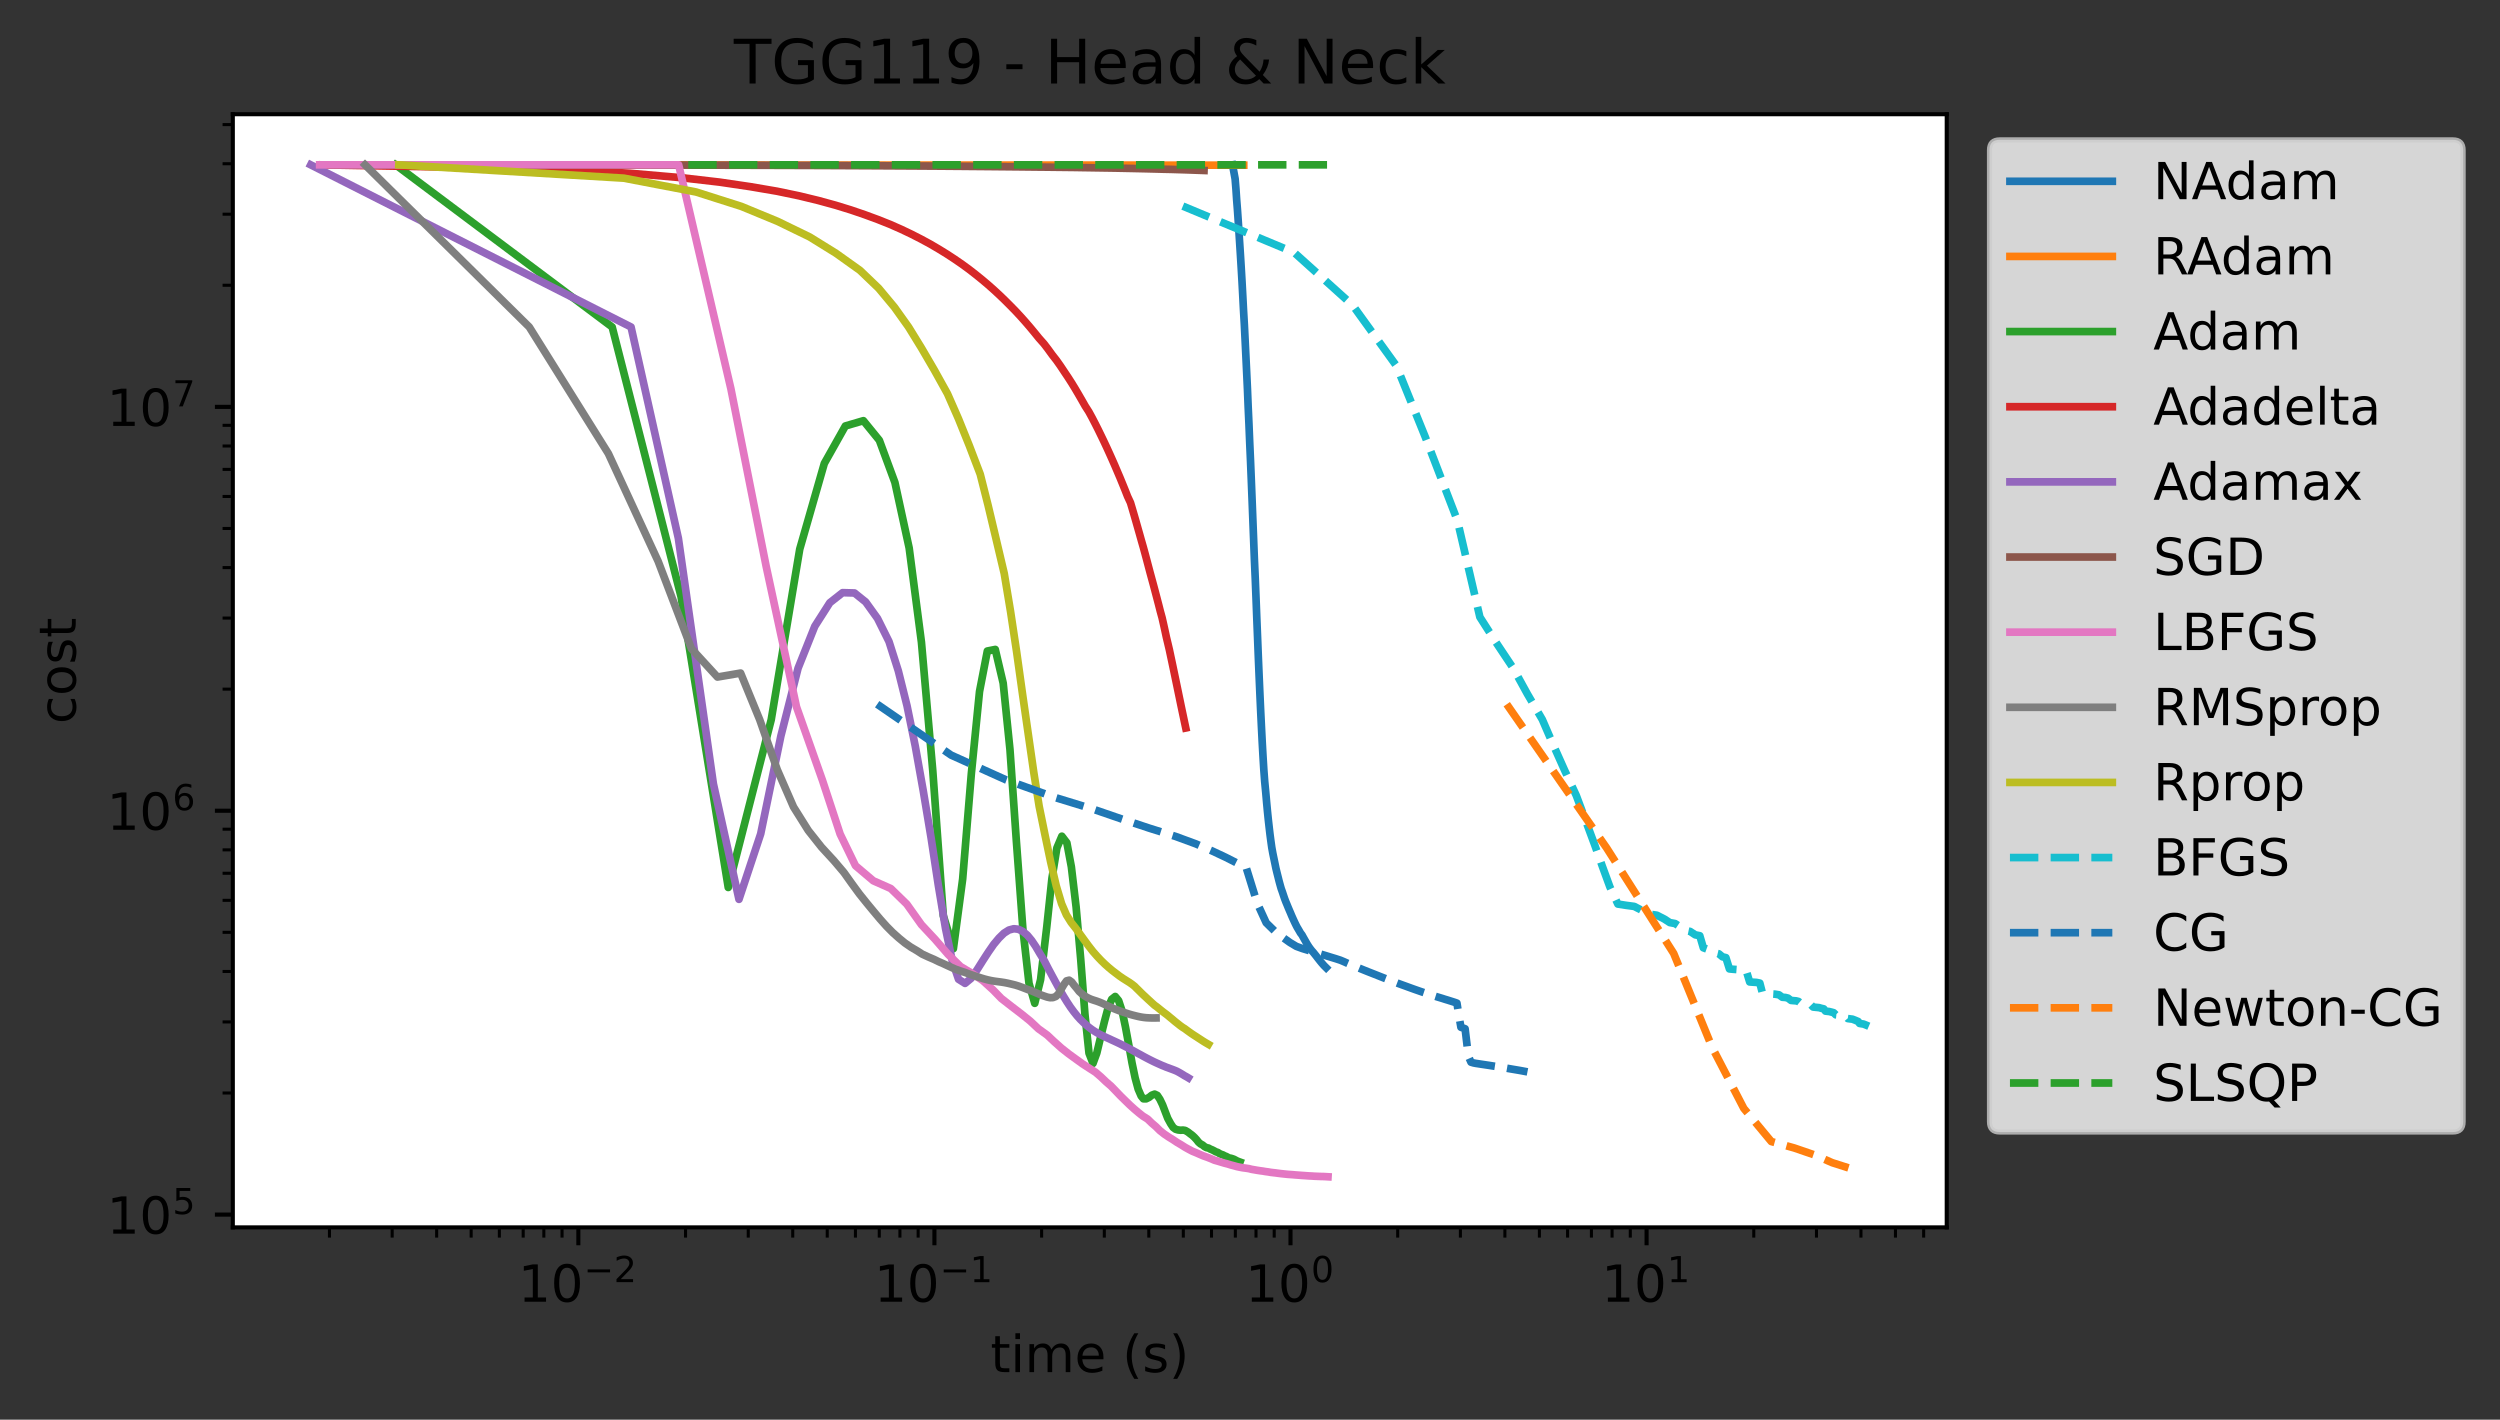 <?xml version="1.0" encoding="utf-8" standalone="no"?>
<!DOCTYPE svg PUBLIC "-//W3C//DTD SVG 1.1//EN"
  "http://www.w3.org/Graphics/SVG/1.1/DTD/svg11.dtd">
<!-- Created with matplotlib (https://matplotlib.org/) -->
<svg height="277.314pt" version="1.1" viewBox="0 0 488.354 277.314" width="488.354pt" xmlns="http://www.w3.org/2000/svg" xmlns:xlink="http://www.w3.org/1999/xlink">
 <rect x="0" y="0" width="488.354" height="277.314" fill="#333333" stroke="none"/>
 <defs>
  <style type="text/css">*{stroke-linecap:butt;stroke-linejoin:round;}</style>
 </defs>
 <g id="figure_1">
  <g id="patch_1">
   <path d="M 0 277.314 
L 488.354 277.314 
L 488.354 0 
L 0 0 
z
" style="fill:none;"/>
  </g>
  <g id="axes_1">
   <g id="patch_2">
    <path d="M 45.478 239.758 
L 380.278 239.758 
L 380.278 22.318 
L 45.478 22.318 
z
" style="fill:#ffffff;"/>
   </g>
   <g id="matplotlib.axis_1">
    <g id="xtick_1">
     <g id="line2d_1">
      <defs>
       <path d="M 0 0 
L 0 3.5 
" id="me0d9d66acd" style="stroke:#000000;stroke-width:0.8;"/>
      </defs>
      <g>
       <use style="stroke:#000000;stroke-width:0.8;" x="112.976" xlink:href="#me0d9d66acd" y="239.758"/>
      </g>
     </g>
     <g id="text_1">
      <!-- $\mathdefault{10^{-2}}$ -->
      <g transform="translate(101.226 254.357)scale(0.1 -0.1)">
       <defs>
        <path d="M 12.406 8.297 
L 28.516 8.297 
L 28.516 63.922 
L 10.984 60.406 
L 10.984 69.391 
L 28.422 72.906 
L 38.281 72.906 
L 38.281 8.297 
L 54.391 8.297 
L 54.391 0 
L 12.406 0 
z
" id="DejaVuSans-49"/>
        <path d="M 31.781 66.406 
Q 24.172 66.406 20.328 58.906 
Q 16.5 51.422 16.5 36.375 
Q 16.5 21.391 20.328 13.891 
Q 24.172 6.391 31.781 6.391 
Q 39.453 6.391 43.281 13.891 
Q 47.125 21.391 47.125 36.375 
Q 47.125 51.422 43.281 58.906 
Q 39.453 66.406 31.781 66.406 
z
M 31.781 74.219 
Q 44.047 74.219 50.516 64.516 
Q 56.984 54.828 56.984 36.375 
Q 56.984 17.969 50.516 8.266 
Q 44.047 -1.422 31.781 -1.422 
Q 19.531 -1.422 13.062 8.266 
Q 6.594 17.969 6.594 36.375 
Q 6.594 54.828 13.062 64.516 
Q 19.531 74.219 31.781 74.219 
z
" id="DejaVuSans-48"/>
        <path d="M 10.594 35.5 
L 73.188 35.5 
L 73.188 27.203 
L 10.594 27.203 
z
" id="DejaVuSans-8722"/>
        <path d="M 19.188 8.297 
L 53.609 8.297 
L 53.609 0 
L 7.328 0 
L 7.328 8.297 
Q 12.938 14.109 22.625 23.891 
Q 32.328 33.688 34.812 36.531 
Q 39.547 41.844 41.422 45.531 
Q 43.312 49.219 43.312 52.781 
Q 43.312 58.594 39.234 62.25 
Q 35.156 65.922 28.609 65.922 
Q 23.969 65.922 18.812 64.312 
Q 13.672 62.703 7.812 59.422 
L 7.812 69.391 
Q 13.766 71.781 18.938 73 
Q 24.125 74.219 28.422 74.219 
Q 39.75 74.219 46.484 68.547 
Q 53.219 62.891 53.219 53.422 
Q 53.219 48.922 51.531 44.891 
Q 49.859 40.875 45.406 35.406 
Q 44.188 33.984 37.641 27.219 
Q 31.109 20.453 19.188 8.297 
z
" id="DejaVuSans-50"/>
       </defs>
       <use transform="translate(0 0.766)" xlink:href="#DejaVuSans-49"/>
       <use transform="translate(63.623 0.766)" xlink:href="#DejaVuSans-48"/>
       <use transform="translate(128.203 39.047)scale(0.7)" xlink:href="#DejaVuSans-8722"/>
       <use transform="translate(186.855 39.047)scale(0.7)" xlink:href="#DejaVuSans-50"/>
      </g>
     </g>
    </g>
    <g id="xtick_2">
     <g id="line2d_2">
      <g>
       <use style="stroke:#000000;stroke-width:0.8;" x="182.532" xlink:href="#me0d9d66acd" y="239.758"/>
      </g>
     </g>
     <g id="text_2">
      <!-- $\mathdefault{10^{-1}}$ -->
      <g transform="translate(170.782 254.357)scale(0.1 -0.1)">
       <use transform="translate(0 0.684)" xlink:href="#DejaVuSans-49"/>
       <use transform="translate(63.623 0.684)" xlink:href="#DejaVuSans-48"/>
       <use transform="translate(128.203 38.966)scale(0.7)" xlink:href="#DejaVuSans-8722"/>
       <use transform="translate(186.855 38.966)scale(0.7)" xlink:href="#DejaVuSans-49"/>
      </g>
     </g>
    </g>
    <g id="xtick_3">
     <g id="line2d_3">
      <g>
       <use style="stroke:#000000;stroke-width:0.8;" x="252.089" xlink:href="#me0d9d66acd" y="239.758"/>
      </g>
     </g>
     <g id="text_3">
      <!-- $\mathdefault{10^{0}}$ -->
      <g transform="translate(243.289 254.357)scale(0.1 -0.1)">
       <use transform="translate(0 0.766)" xlink:href="#DejaVuSans-49"/>
       <use transform="translate(63.623 0.766)" xlink:href="#DejaVuSans-48"/>
       <use transform="translate(128.203 39.047)scale(0.7)" xlink:href="#DejaVuSans-48"/>
      </g>
     </g>
    </g>
    <g id="xtick_4">
     <g id="line2d_4">
      <g>
       <use style="stroke:#000000;stroke-width:0.8;" x="321.646" xlink:href="#me0d9d66acd" y="239.758"/>
      </g>
     </g>
     <g id="text_4">
      <!-- $\mathdefault{10^{1}}$ -->
      <g transform="translate(312.846 254.357)scale(0.1 -0.1)">
       <use transform="translate(0 0.684)" xlink:href="#DejaVuSans-49"/>
       <use transform="translate(63.623 0.684)" xlink:href="#DejaVuSans-48"/>
       <use transform="translate(128.203 38.966)scale(0.7)" xlink:href="#DejaVuSans-49"/>
      </g>
     </g>
    </g>
    <g id="xtick_5">
     <g id="line2d_5">
      <defs>
       <path d="M 0 0 
L 0 2 
" id="m4f78aac1d3" style="stroke:#000000;stroke-width:0.6;"/>
      </defs>
      <g>
       <use style="stroke:#000000;stroke-width:0.6;" x="64.358" xlink:href="#m4f78aac1d3" y="239.758"/>
      </g>
     </g>
    </g>
    <g id="xtick_6">
     <g id="line2d_6">
      <g>
       <use style="stroke:#000000;stroke-width:0.6;" x="76.606" xlink:href="#m4f78aac1d3" y="239.758"/>
      </g>
     </g>
    </g>
    <g id="xtick_7">
     <g id="line2d_7">
      <g>
       <use style="stroke:#000000;stroke-width:0.6;" x="85.297" xlink:href="#m4f78aac1d3" y="239.758"/>
      </g>
     </g>
    </g>
    <g id="xtick_8">
     <g id="line2d_8">
      <g>
       <use style="stroke:#000000;stroke-width:0.6;" x="92.037" xlink:href="#m4f78aac1d3" y="239.758"/>
      </g>
     </g>
    </g>
    <g id="xtick_9">
     <g id="line2d_9">
      <g>
       <use style="stroke:#000000;stroke-width:0.6;" x="97.545" xlink:href="#m4f78aac1d3" y="239.758"/>
      </g>
     </g>
    </g>
    <g id="xtick_10">
     <g id="line2d_10">
      <g>
       <use style="stroke:#000000;stroke-width:0.6;" x="102.201" xlink:href="#m4f78aac1d3" y="239.758"/>
      </g>
     </g>
    </g>
    <g id="xtick_11">
     <g id="line2d_11">
      <g>
       <use style="stroke:#000000;stroke-width:0.6;" x="106.235" xlink:href="#m4f78aac1d3" y="239.758"/>
      </g>
     </g>
    </g>
    <g id="xtick_12">
     <g id="line2d_12">
      <g>
       <use style="stroke:#000000;stroke-width:0.6;" x="109.793" xlink:href="#m4f78aac1d3" y="239.758"/>
      </g>
     </g>
    </g>
    <g id="xtick_13">
     <g id="line2d_13">
      <g>
       <use style="stroke:#000000;stroke-width:0.6;" x="133.914" xlink:href="#m4f78aac1d3" y="239.758"/>
      </g>
     </g>
    </g>
    <g id="xtick_14">
     <g id="line2d_14">
      <g>
       <use style="stroke:#000000;stroke-width:0.6;" x="146.163" xlink:href="#m4f78aac1d3" y="239.758"/>
      </g>
     </g>
    </g>
    <g id="xtick_15">
     <g id="line2d_15">
      <g>
       <use style="stroke:#000000;stroke-width:0.6;" x="154.853" xlink:href="#m4f78aac1d3" y="239.758"/>
      </g>
     </g>
    </g>
    <g id="xtick_16">
     <g id="line2d_16">
      <g>
       <use style="stroke:#000000;stroke-width:0.6;" x="161.594" xlink:href="#m4f78aac1d3" y="239.758"/>
      </g>
     </g>
    </g>
    <g id="xtick_17">
     <g id="line2d_17">
      <g>
       <use style="stroke:#000000;stroke-width:0.6;" x="167.101" xlink:href="#m4f78aac1d3" y="239.758"/>
      </g>
     </g>
    </g>
    <g id="xtick_18">
     <g id="line2d_18">
      <g>
       <use style="stroke:#000000;stroke-width:0.6;" x="171.758" xlink:href="#m4f78aac1d3" y="239.758"/>
      </g>
     </g>
    </g>
    <g id="xtick_19">
     <g id="line2d_19">
      <g>
       <use style="stroke:#000000;stroke-width:0.6;" x="175.792" xlink:href="#m4f78aac1d3" y="239.758"/>
      </g>
     </g>
    </g>
    <g id="xtick_20">
     <g id="line2d_20">
      <g>
       <use style="stroke:#000000;stroke-width:0.6;" x="179.35" xlink:href="#m4f78aac1d3" y="239.758"/>
      </g>
     </g>
    </g>
    <g id="xtick_21">
     <g id="line2d_21">
      <g>
       <use style="stroke:#000000;stroke-width:0.6;" x="203.471" xlink:href="#m4f78aac1d3" y="239.758"/>
      </g>
     </g>
    </g>
    <g id="xtick_22">
     <g id="line2d_22">
      <g>
       <use style="stroke:#000000;stroke-width:0.6;" x="215.719" xlink:href="#m4f78aac1d3" y="239.758"/>
      </g>
     </g>
    </g>
    <g id="xtick_23">
     <g id="line2d_23">
      <g>
       <use style="stroke:#000000;stroke-width:0.6;" x="224.41" xlink:href="#m4f78aac1d3" y="239.758"/>
      </g>
     </g>
    </g>
    <g id="xtick_24">
     <g id="line2d_24">
      <g>
       <use style="stroke:#000000;stroke-width:0.6;" x="231.15" xlink:href="#m4f78aac1d3" y="239.758"/>
      </g>
     </g>
    </g>
    <g id="xtick_25">
     <g id="line2d_25">
      <g>
       <use style="stroke:#000000;stroke-width:0.6;" x="236.658" xlink:href="#m4f78aac1d3" y="239.758"/>
      </g>
     </g>
    </g>
    <g id="xtick_26">
     <g id="line2d_26">
      <g>
       <use style="stroke:#000000;stroke-width:0.6;" x="241.315" xlink:href="#m4f78aac1d3" y="239.758"/>
      </g>
     </g>
    </g>
    <g id="xtick_27">
     <g id="line2d_27">
      <g>
       <use style="stroke:#000000;stroke-width:0.6;" x="245.348" xlink:href="#m4f78aac1d3" y="239.758"/>
      </g>
     </g>
    </g>
    <g id="xtick_28">
     <g id="line2d_28">
      <g>
       <use style="stroke:#000000;stroke-width:0.6;" x="248.906" xlink:href="#m4f78aac1d3" y="239.758"/>
      </g>
     </g>
    </g>
    <g id="xtick_29">
     <g id="line2d_29">
      <g>
       <use style="stroke:#000000;stroke-width:0.6;" x="273.028" xlink:href="#m4f78aac1d3" y="239.758"/>
      </g>
     </g>
    </g>
    <g id="xtick_30">
     <g id="line2d_30">
      <g>
       <use style="stroke:#000000;stroke-width:0.6;" x="285.276" xlink:href="#m4f78aac1d3" y="239.758"/>
      </g>
     </g>
    </g>
    <g id="xtick_31">
     <g id="line2d_31">
      <g>
       <use style="stroke:#000000;stroke-width:0.6;" x="293.966" xlink:href="#m4f78aac1d3" y="239.758"/>
      </g>
     </g>
    </g>
    <g id="xtick_32">
     <g id="line2d_32">
      <g>
       <use style="stroke:#000000;stroke-width:0.6;" x="300.707" xlink:href="#m4f78aac1d3" y="239.758"/>
      </g>
     </g>
    </g>
    <g id="xtick_33">
     <g id="line2d_33">
      <g>
       <use style="stroke:#000000;stroke-width:0.6;" x="306.214" xlink:href="#m4f78aac1d3" y="239.758"/>
      </g>
     </g>
    </g>
    <g id="xtick_34">
     <g id="line2d_34">
      <g>
       <use style="stroke:#000000;stroke-width:0.6;" x="310.871" xlink:href="#m4f78aac1d3" y="239.758"/>
      </g>
     </g>
    </g>
    <g id="xtick_35">
     <g id="line2d_35">
      <g>
       <use style="stroke:#000000;stroke-width:0.6;" x="314.905" xlink:href="#m4f78aac1d3" y="239.758"/>
      </g>
     </g>
    </g>
    <g id="xtick_36">
     <g id="line2d_36">
      <g>
       <use style="stroke:#000000;stroke-width:0.6;" x="318.463" xlink:href="#m4f78aac1d3" y="239.758"/>
      </g>
     </g>
    </g>
    <g id="xtick_37">
     <g id="line2d_37">
      <g>
       <use style="stroke:#000000;stroke-width:0.6;" x="342.584" xlink:href="#m4f78aac1d3" y="239.758"/>
      </g>
     </g>
    </g>
    <g id="xtick_38">
     <g id="line2d_38">
      <g>
       <use style="stroke:#000000;stroke-width:0.6;" x="354.832" xlink:href="#m4f78aac1d3" y="239.758"/>
      </g>
     </g>
    </g>
    <g id="xtick_39">
     <g id="line2d_39">
      <g>
       <use style="stroke:#000000;stroke-width:0.6;" x="363.523" xlink:href="#m4f78aac1d3" y="239.758"/>
      </g>
     </g>
    </g>
    <g id="xtick_40">
     <g id="line2d_40">
      <g>
       <use style="stroke:#000000;stroke-width:0.6;" x="370.263" xlink:href="#m4f78aac1d3" y="239.758"/>
      </g>
     </g>
    </g>
    <g id="xtick_41">
     <g id="line2d_41">
      <g>
       <use style="stroke:#000000;stroke-width:0.6;" x="375.771" xlink:href="#m4f78aac1d3" y="239.758"/>
      </g>
     </g>
    </g>
    <g id="text_5">
     <!-- time (s) -->
     <g transform="translate(193.487 268.035)scale(0.1 -0.1)">
      <defs>
       <path d="M 18.312 70.219 
L 18.312 54.688 
L 36.812 54.688 
L 36.812 47.703 
L 18.312 47.703 
L 18.312 18.016 
Q 18.312 11.328 20.141 9.422 
Q 21.969 7.516 27.594 7.516 
L 36.812 7.516 
L 36.812 0 
L 27.594 0 
Q 17.188 0 13.234 3.875 
Q 9.281 7.766 9.281 18.016 
L 9.281 47.703 
L 2.688 47.703 
L 2.688 54.688 
L 9.281 54.688 
L 9.281 70.219 
z
" id="DejaVuSans-116"/>
       <path d="M 9.422 54.688 
L 18.406 54.688 
L 18.406 0 
L 9.422 0 
z
M 9.422 75.984 
L 18.406 75.984 
L 18.406 64.594 
L 9.422 64.594 
z
" id="DejaVuSans-105"/>
       <path d="M 52 44.188 
Q 55.375 50.25 60.062 53.125 
Q 64.75 56 71.094 56 
Q 79.641 56 84.281 50.016 
Q 88.922 44.047 88.922 33.016 
L 88.922 0 
L 79.891 0 
L 79.891 32.719 
Q 79.891 40.578 77.094 44.375 
Q 74.312 48.188 68.609 48.188 
Q 61.625 48.188 57.562 43.547 
Q 53.516 38.922 53.516 30.906 
L 53.516 0 
L 44.484 0 
L 44.484 32.719 
Q 44.484 40.625 41.703 44.406 
Q 38.922 48.188 33.109 48.188 
Q 26.219 48.188 22.156 43.531 
Q 18.109 38.875 18.109 30.906 
L 18.109 0 
L 9.078 0 
L 9.078 54.688 
L 18.109 54.688 
L 18.109 46.188 
Q 21.188 51.219 25.484 53.609 
Q 29.781 56 35.688 56 
Q 41.656 56 45.828 52.969 
Q 50 49.953 52 44.188 
z
" id="DejaVuSans-109"/>
       <path d="M 56.203 29.594 
L 56.203 25.203 
L 14.891 25.203 
Q 15.484 15.922 20.484 11.062 
Q 25.484 6.203 34.422 6.203 
Q 39.594 6.203 44.453 7.469 
Q 49.312 8.734 54.109 11.281 
L 54.109 2.781 
Q 49.266 0.734 44.188 -0.344 
Q 39.109 -1.422 33.891 -1.422 
Q 20.797 -1.422 13.156 6.188 
Q 5.516 13.812 5.516 26.812 
Q 5.516 40.234 12.766 48.109 
Q 20.016 56 32.328 56 
Q 43.359 56 49.781 48.891 
Q 56.203 41.797 56.203 29.594 
z
M 47.219 32.234 
Q 47.125 39.594 43.094 43.984 
Q 39.062 48.391 32.422 48.391 
Q 24.906 48.391 20.391 44.141 
Q 15.875 39.891 15.188 32.172 
z
" id="DejaVuSans-101"/>
       <path id="DejaVuSans-32"/>
       <path d="M 31 75.875 
Q 24.469 64.656 21.281 53.656 
Q 18.109 42.672 18.109 31.391 
Q 18.109 20.125 21.312 9.062 
Q 24.516 -2 31 -13.188 
L 23.188 -13.188 
Q 15.875 -1.703 12.234 9.375 
Q 8.594 20.453 8.594 31.391 
Q 8.594 42.281 12.203 53.312 
Q 15.828 64.359 23.188 75.875 
z
" id="DejaVuSans-40"/>
       <path d="M 44.281 53.078 
L 44.281 44.578 
Q 40.484 46.531 36.375 47.5 
Q 32.281 48.484 27.875 48.484 
Q 21.188 48.484 17.844 46.438 
Q 14.5 44.391 14.5 40.281 
Q 14.5 37.156 16.891 35.375 
Q 19.281 33.594 26.516 31.984 
L 29.594 31.297 
Q 39.156 29.25 43.188 25.516 
Q 47.219 21.781 47.219 15.094 
Q 47.219 7.469 41.188 3.016 
Q 35.156 -1.422 24.609 -1.422 
Q 20.219 -1.422 15.453 -0.562 
Q 10.688 0.297 5.422 2 
L 5.422 11.281 
Q 10.406 8.688 15.234 7.391 
Q 20.062 6.109 24.812 6.109 
Q 31.156 6.109 34.562 8.281 
Q 37.984 10.453 37.984 14.406 
Q 37.984 18.062 35.516 20.016 
Q 33.062 21.969 24.703 23.781 
L 21.578 24.516 
Q 13.234 26.266 9.516 29.906 
Q 5.812 33.547 5.812 39.891 
Q 5.812 47.609 11.281 51.797 
Q 16.75 56 26.812 56 
Q 31.781 56 36.172 55.266 
Q 40.578 54.547 44.281 53.078 
z
" id="DejaVuSans-115"/>
       <path d="M 8.016 75.875 
L 15.828 75.875 
Q 23.141 64.359 26.781 53.312 
Q 30.422 42.281 30.422 31.391 
Q 30.422 20.453 26.781 9.375 
Q 23.141 -1.703 15.828 -13.188 
L 8.016 -13.188 
Q 14.5 -2 17.703 9.062 
Q 20.906 20.125 20.906 31.391 
Q 20.906 42.672 17.703 53.656 
Q 14.5 64.656 8.016 75.875 
z
" id="DejaVuSans-41"/>
      </defs>
      <use xlink:href="#DejaVuSans-116"/>
      <use x="39.209" xlink:href="#DejaVuSans-105"/>
      <use x="66.992" xlink:href="#DejaVuSans-109"/>
      <use x="164.404" xlink:href="#DejaVuSans-101"/>
      <use x="225.928" xlink:href="#DejaVuSans-32"/>
      <use x="257.715" xlink:href="#DejaVuSans-40"/>
      <use x="296.729" xlink:href="#DejaVuSans-115"/>
      <use x="348.828" xlink:href="#DejaVuSans-41"/>
     </g>
    </g>
   </g>
   <g id="matplotlib.axis_2">
    <g id="ytick_1">
     <g id="line2d_42">
      <defs>
       <path d="M 0 0 
L -3.5 0 
" id="m38a7e98dd0" style="stroke:#000000;stroke-width:0.8;"/>
      </defs>
      <g>
       <use style="stroke:#000000;stroke-width:0.8;" x="45.478" xlink:href="#m38a7e98dd0" y="237.261"/>
      </g>
     </g>
     <g id="text_6">
      <!-- $\mathdefault{10^{5}}$ -->
      <g transform="translate(20.878 241.061)scale(0.1 -0.1)">
       <defs>
        <path d="M 10.797 72.906 
L 49.516 72.906 
L 49.516 64.594 
L 19.828 64.594 
L 19.828 46.734 
Q 21.969 47.469 24.109 47.828 
Q 26.266 48.188 28.422 48.188 
Q 40.625 48.188 47.75 41.5 
Q 54.891 34.812 54.891 23.391 
Q 54.891 11.625 47.562 5.094 
Q 40.234 -1.422 26.906 -1.422 
Q 22.312 -1.422 17.547 -0.641 
Q 12.797 0.141 7.719 1.703 
L 7.719 11.625 
Q 12.109 9.234 16.797 8.062 
Q 21.484 6.891 26.703 6.891 
Q 35.156 6.891 40.078 11.328 
Q 45.016 15.766 45.016 23.391 
Q 45.016 31 40.078 35.438 
Q 35.156 39.891 26.703 39.891 
Q 22.75 39.891 18.812 39.016 
Q 14.891 38.141 10.797 36.281 
z
" id="DejaVuSans-53"/>
       </defs>
       <use transform="translate(0 0.684)" xlink:href="#DejaVuSans-49"/>
       <use transform="translate(63.623 0.684)" xlink:href="#DejaVuSans-48"/>
       <use transform="translate(128.203 38.966)scale(0.7)" xlink:href="#DejaVuSans-53"/>
      </g>
     </g>
    </g>
    <g id="ytick_2">
     <g id="line2d_43">
      <g>
       <use style="stroke:#000000;stroke-width:0.8;" x="45.478" xlink:href="#m38a7e98dd0" y="158.37"/>
      </g>
     </g>
     <g id="text_7">
      <!-- $\mathdefault{10^{6}}$ -->
      <g transform="translate(20.878 162.169)scale(0.1 -0.1)">
       <defs>
        <path d="M 33.016 40.375 
Q 26.375 40.375 22.484 35.828 
Q 18.609 31.297 18.609 23.391 
Q 18.609 15.531 22.484 10.953 
Q 26.375 6.391 33.016 6.391 
Q 39.656 6.391 43.531 10.953 
Q 47.406 15.531 47.406 23.391 
Q 47.406 31.297 43.531 35.828 
Q 39.656 40.375 33.016 40.375 
z
M 52.594 71.297 
L 52.594 62.312 
Q 48.875 64.062 45.094 64.984 
Q 41.312 65.922 37.594 65.922 
Q 27.828 65.922 22.672 59.328 
Q 17.531 52.734 16.797 39.406 
Q 19.672 43.656 24.016 45.922 
Q 28.375 48.188 33.594 48.188 
Q 44.578 48.188 50.953 41.516 
Q 57.328 34.859 57.328 23.391 
Q 57.328 12.156 50.688 5.359 
Q 44.047 -1.422 33.016 -1.422 
Q 20.359 -1.422 13.672 8.266 
Q 6.984 17.969 6.984 36.375 
Q 6.984 53.656 15.188 63.938 
Q 23.391 74.219 37.203 74.219 
Q 40.922 74.219 44.703 73.484 
Q 48.484 72.75 52.594 71.297 
z
" id="DejaVuSans-54"/>
       </defs>
       <use transform="translate(0 0.766)" xlink:href="#DejaVuSans-49"/>
       <use transform="translate(63.623 0.766)" xlink:href="#DejaVuSans-48"/>
       <use transform="translate(128.203 39.047)scale(0.7)" xlink:href="#DejaVuSans-54"/>
      </g>
     </g>
    </g>
    <g id="ytick_3">
     <g id="line2d_44">
      <g>
       <use style="stroke:#000000;stroke-width:0.8;" x="45.478" xlink:href="#m38a7e98dd0" y="79.478"/>
      </g>
     </g>
     <g id="text_8">
      <!-- $\mathdefault{10^{7}}$ -->
      <g transform="translate(20.878 83.277)scale(0.1 -0.1)">
       <defs>
        <path d="M 8.203 72.906 
L 55.078 72.906 
L 55.078 68.703 
L 28.609 0 
L 18.312 0 
L 43.219 64.594 
L 8.203 64.594 
z
" id="DejaVuSans-55"/>
       </defs>
       <use transform="translate(0 0.684)" xlink:href="#DejaVuSans-49"/>
       <use transform="translate(63.623 0.684)" xlink:href="#DejaVuSans-48"/>
       <use transform="translate(128.203 38.966)scale(0.7)" xlink:href="#DejaVuSans-55"/>
      </g>
     </g>
    </g>
    <g id="ytick_4">
     <g id="line2d_45">
      <defs>
       <path d="M 0 0 
L -2 0 
" id="mc981d0f3f1" style="stroke:#000000;stroke-width:0.6;"/>
      </defs>
      <g>
       <use style="stroke:#000000;stroke-width:0.6;" x="45.478" xlink:href="#mc981d0f3f1" y="213.513"/>
      </g>
     </g>
    </g>
    <g id="ytick_5">
     <g id="line2d_46">
      <g>
       <use style="stroke:#000000;stroke-width:0.6;" x="45.478" xlink:href="#mc981d0f3f1" y="199.62"/>
      </g>
     </g>
    </g>
    <g id="ytick_6">
     <g id="line2d_47">
      <g>
       <use style="stroke:#000000;stroke-width:0.6;" x="45.478" xlink:href="#mc981d0f3f1" y="189.764"/>
      </g>
     </g>
    </g>
    <g id="ytick_7">
     <g id="line2d_48">
      <g>
       <use style="stroke:#000000;stroke-width:0.6;" x="45.478" xlink:href="#mc981d0f3f1" y="182.118"/>
      </g>
     </g>
    </g>
    <g id="ytick_8">
     <g id="line2d_49">
      <g>
       <use style="stroke:#000000;stroke-width:0.6;" x="45.478" xlink:href="#mc981d0f3f1" y="175.872"/>
      </g>
     </g>
    </g>
    <g id="ytick_9">
     <g id="line2d_50">
      <g>
       <use style="stroke:#000000;stroke-width:0.6;" x="45.478" xlink:href="#mc981d0f3f1" y="170.59"/>
      </g>
     </g>
    </g>
    <g id="ytick_10">
     <g id="line2d_51">
      <g>
       <use style="stroke:#000000;stroke-width:0.6;" x="45.478" xlink:href="#mc981d0f3f1" y="166.015"/>
      </g>
     </g>
    </g>
    <g id="ytick_11">
     <g id="line2d_52">
      <g>
       <use style="stroke:#000000;stroke-width:0.6;" x="45.478" xlink:href="#mc981d0f3f1" y="161.98"/>
      </g>
     </g>
    </g>
    <g id="ytick_12">
     <g id="line2d_53">
      <g>
       <use style="stroke:#000000;stroke-width:0.6;" x="45.478" xlink:href="#mc981d0f3f1" y="134.621"/>
      </g>
     </g>
    </g>
    <g id="ytick_13">
     <g id="line2d_54">
      <g>
       <use style="stroke:#000000;stroke-width:0.6;" x="45.478" xlink:href="#mc981d0f3f1" y="120.729"/>
      </g>
     </g>
    </g>
    <g id="ytick_14">
     <g id="line2d_55">
      <g>
       <use style="stroke:#000000;stroke-width:0.6;" x="45.478" xlink:href="#mc981d0f3f1" y="110.872"/>
      </g>
     </g>
    </g>
    <g id="ytick_15">
     <g id="line2d_56">
      <g>
       <use style="stroke:#000000;stroke-width:0.6;" x="45.478" xlink:href="#mc981d0f3f1" y="103.227"/>
      </g>
     </g>
    </g>
    <g id="ytick_16">
     <g id="line2d_57">
      <g>
       <use style="stroke:#000000;stroke-width:0.6;" x="45.478" xlink:href="#mc981d0f3f1" y="96.98"/>
      </g>
     </g>
    </g>
    <g id="ytick_17">
     <g id="line2d_58">
      <g>
       <use style="stroke:#000000;stroke-width:0.6;" x="45.478" xlink:href="#mc981d0f3f1" y="91.698"/>
      </g>
     </g>
    </g>
    <g id="ytick_18">
     <g id="line2d_59">
      <g>
       <use style="stroke:#000000;stroke-width:0.6;" x="45.478" xlink:href="#mc981d0f3f1" y="87.123"/>
      </g>
     </g>
    </g>
    <g id="ytick_19">
     <g id="line2d_60">
      <g>
       <use style="stroke:#000000;stroke-width:0.6;" x="45.478" xlink:href="#mc981d0f3f1" y="83.088"/>
      </g>
     </g>
    </g>
    <g id="ytick_20">
     <g id="line2d_61">
      <g>
       <use style="stroke:#000000;stroke-width:0.6;" x="45.478" xlink:href="#mc981d0f3f1" y="55.729"/>
      </g>
     </g>
    </g>
    <g id="ytick_21">
     <g id="line2d_62">
      <g>
       <use style="stroke:#000000;stroke-width:0.6;" x="45.478" xlink:href="#mc981d0f3f1" y="41.837"/>
      </g>
     </g>
    </g>
    <g id="ytick_22">
     <g id="line2d_63">
      <g>
       <use style="stroke:#000000;stroke-width:0.6;" x="45.478" xlink:href="#mc981d0f3f1" y="31.98"/>
      </g>
     </g>
    </g>
    <g id="ytick_23">
     <g id="line2d_64">
      <g>
       <use style="stroke:#000000;stroke-width:0.6;" x="45.478" xlink:href="#mc981d0f3f1" y="24.335"/>
      </g>
     </g>
    </g>
    <g id="text_9">
     <!-- cost -->
     <g transform="translate(14.798 141.412)rotate(-90)scale(0.1 -0.1)">
      <defs>
       <path d="M 48.781 52.594 
L 48.781 44.188 
Q 44.969 46.297 41.141 47.344 
Q 37.312 48.391 33.406 48.391 
Q 24.656 48.391 19.812 42.844 
Q 14.984 37.312 14.984 27.297 
Q 14.984 17.281 19.812 11.734 
Q 24.656 6.203 33.406 6.203 
Q 37.312 6.203 41.141 7.25 
Q 44.969 8.297 48.781 10.406 
L 48.781 2.094 
Q 45.016 0.344 40.984 -0.531 
Q 36.969 -1.422 32.422 -1.422 
Q 20.062 -1.422 12.781 6.344 
Q 5.516 14.109 5.516 27.297 
Q 5.516 40.672 12.859 48.328 
Q 20.219 56 33.016 56 
Q 37.156 56 41.109 55.141 
Q 45.062 54.297 48.781 52.594 
z
" id="DejaVuSans-99"/>
       <path d="M 30.609 48.391 
Q 23.391 48.391 19.188 42.75 
Q 14.984 37.109 14.984 27.297 
Q 14.984 17.484 19.156 11.844 
Q 23.344 6.203 30.609 6.203 
Q 37.797 6.203 41.984 11.859 
Q 46.188 17.531 46.188 27.297 
Q 46.188 37.016 41.984 42.703 
Q 37.797 48.391 30.609 48.391 
z
M 30.609 56 
Q 42.328 56 49.016 48.375 
Q 55.719 40.766 55.719 27.297 
Q 55.719 13.875 49.016 6.219 
Q 42.328 -1.422 30.609 -1.422 
Q 18.844 -1.422 12.172 6.219 
Q 5.516 13.875 5.516 27.297 
Q 5.516 40.766 12.172 48.375 
Q 18.844 56 30.609 56 
z
" id="DejaVuSans-111"/>
      </defs>
      <use xlink:href="#DejaVuSans-99"/>
      <use x="54.98" xlink:href="#DejaVuSans-111"/>
      <use x="116.162" xlink:href="#DejaVuSans-115"/>
      <use x="168.262" xlink:href="#DejaVuSans-116"/>
     </g>
    </g>
   </g>
   <g id="line2d_65">
    <path clip-path="url(#p1fa10ff9d6)" d="M 240.766 32.202 
L 241.27 34.935 
L 241.436 36.995 
L 241.565 38.958 
L 241.723 40.958 
L 241.868 43.039 
L 242.013 45.217 
L 242.16 47.5 
L 242.313 49.889 
L 242.465 52.383 
L 242.616 54.982 
L 242.761 57.685 
L 242.905 60.491 
L 243.072 63.398 
L 243.22 66.405 
L 243.371 69.511 
L 243.524 72.714 
L 243.679 76.011 
L 243.816 79.4 
L 243.974 82.876 
L 244.12 86.436 
L 244.28 90.074 
L 244.431 93.782 
L 244.581 97.553 
L 244.728 101.379 
L 244.879 105.249 
L 245.029 109.148 
L 245.203 113.061 
L 245.358 116.97 
L 245.507 120.853 
L 245.66 124.689 
L 245.808 128.449 
L 245.96 132.106 
L 246.113 135.629 
L 246.266 138.991 
L 246.42 142.163 
L 246.571 145.121 
L 246.723 147.851 
L 246.875 150.356 
L 247.046 152.647 
L 247.249 154.754 
L 247.419 156.698 
L 247.586 158.489 
L 247.755 160.131 
L 247.927 161.654 
L 248.092 163.063 
L 248.263 164.362 
L 248.431 165.558 
L 248.631 166.666 
L 248.844 167.7 
L 249.045 168.674 
L 249.234 169.596 
L 249.447 170.475 
L 249.659 171.315 
L 249.859 172.117 
L 250.065 172.876 
L 250.268 173.586 
L 250.509 174.258 
L 250.725 174.909 
L 250.936 175.535 
L 251.166 176.137 
L 251.412 176.727 
L 251.642 177.29 
L 251.868 177.823 
L 252.088 178.33 
L 252.298 178.836 
L 252.527 179.35 
L 252.754 179.85 
L 252.974 180.321 
L 253.189 180.758 
L 253.397 181.158 
L 253.617 181.522 
L 253.821 181.872 
L 254.034 182.246 
L 254.338 182.642 
L 254.542 183.023 
L 254.74 183.372 
L 254.933 183.713 
L 255.126 184.054 
L 255.319 184.386 
L 255.515 184.699 
L 255.702 184.989 
L 255.895 185.256 
L 256.085 185.505 
L 256.28 185.747 
L 256.496 185.985 
L 256.691 186.222 
L 256.878 186.457 
L 257.067 186.691 
L 257.245 186.924 
L 257.427 187.159 
L 257.611 187.394 
L 257.795 187.625 
L 257.975 187.851 
L 258.153 188.068 
L 258.334 188.276 
L 258.508 188.475 
L 258.682 188.666 
L 258.871 188.85 
L 259.05 189.028 
" style="fill:none;stroke:#1f77b4;stroke-linecap:square;stroke-width:1.5;"/>
   </g>
   <g id="line2d_66">
    <path clip-path="url(#p1fa10ff9d6)" d="M 85.706 32.202 
L 116.928 32.213 
L 132.146 32.224 
L 142.055 32.235 
L 149.616 32.246 
L 155.786 32.257 
L 164.966 32.257 
L 168.742 32.257 
L 171.938 32.257 
L 175.14 32.257 
L 178.024 32.257 
L 180.54 32.257 
L 182.927 32.257 
L 185.046 32.257 
L 187.087 32.257 
L 188.984 32.257 
L 190.744 32.257 
L 192.387 32.258 
L 193.912 32.258 
L 195.39 32.258 
L 196.785 32.258 
L 198.131 32.258 
L 199.414 32.258 
L 200.786 32.258 
L 202.047 32.258 
L 203.285 32.258 
L 204.488 32.258 
L 205.666 32.258 
L 206.699 32.258 
L 207.829 32.258 
L 208.755 32.258 
L 209.663 32.258 
L 210.544 32.258 
L 211.473 32.258 
L 212.312 32.258 
L 213.112 32.258 
L 213.924 32.258 
L 214.693 32.258 
L 215.441 32.258 
L 216.175 32.258 
L 216.864 32.258 
L 217.615 32.258 
L 218.333 32.258 
L 218.985 32.258 
L 219.641 32.258 
L 220.378 32.258 
L 221.032 32.258 
L 221.671 32.258 
L 222.258 32.258 
L 222.883 32.258 
L 223.442 32.259 
L 224.096 32.259 
L 224.536 32.259 
L 224.939 32.259 
L 225.343 32.259 
L 225.758 32.259 
L 226.15 32.259 
L 226.532 32.259 
L 227.038 32.259 
L 227.528 32.259 
L 228.099 32.259 
L 228.594 32.259 
L 229.06 32.259 
L 229.521 32.259 
L 229.97 32.259 
L 230.555 32.259 
L 231.175 32.259 
L 231.632 32.259 
L 232.057 32.259 
L 232.56 32.259 
L 233.202 32.259 
L 233.527 32.259 
L 233.881 32.259 
L 234.311 32.259 
L 234.779 32.26 
L 235.109 32.26 
L 235.409 32.26 
L 235.74 32.26 
L 236.06 32.26 
L 236.406 32.26 
L 236.752 32.26 
L 237.095 32.26 
L 237.442 32.26 
L 237.766 32.26 
L 238.137 32.26 
L 238.473 32.26 
L 238.813 32.26 
L 239.144 32.26 
L 239.492 32.26 
L 239.823 32.26 
L 240.141 32.26 
L 240.477 32.26 
L 240.793 32.26 
L 241.116 32.26 
L 241.43 32.261 
L 241.729 32.261 
L 242.027 32.261 
L 242.319 32.261 
L 242.644 32.261 
L 242.954 32.261 
" style="fill:none;stroke:#ff7f0e;stroke-linecap:square;stroke-width:1.5;"/>
   </g>
   <g id="line2d_67">
    <path clip-path="url(#p1fa10ff9d6)" d="M 77.292 32.202 
L 119.582 63.88 
L 133.036 116.54 
L 142.257 173.359 
L 150.648 140.601 
L 156.221 107.272 
L 161.022 90.527 
L 165.133 83.212 
L 168.657 82.178 
L 171.773 86.007 
L 174.814 94.249 
L 177.598 107.052 
L 179.996 125.46 
L 182.207 150.527 
L 184.27 178.879 
L 186.234 185.315 
L 188.049 171.707 
L 189.743 151.132 
L 191.34 135.085 
L 192.868 127.172 
L 194.416 126.864 
L 195.961 133.435 
L 197.287 146.391 
L 198.541 164.35 
L 199.82 181.575 
L 201.002 192.066 
L 202.13 195.988 
L 203.269 191.365 
L 204.483 181.013 
L 205.485 171.59 
L 206.456 165.63 
L 207.423 163.347 
L 208.403 164.63 
L 209.282 169.339 
L 210.21 177.176 
L 211.108 187.385 
L 211.934 198.14 
L 212.727 205.731 
L 213.508 207.727 
L 214.257 205.686 
L 214.994 202.602 
L 215.735 199.584 
L 216.446 196.905 
L 217.16 195.199 
L 217.849 194.654 
L 218.519 195.468 
L 219.213 197.577 
L 219.856 200.652 
L 220.513 204.205 
L 221.134 207.656 
L 221.737 210.549 
L 222.331 212.747 
L 222.916 214.098 
L 223.356 214.641 
L 223.89 214.646 
L 224.447 214.374 
L 224.993 213.936 
L 225.551 213.727 
L 226.071 213.974 
L 226.578 214.74 
L 227.099 215.823 
L 227.59 217.108 
L 228.112 218.463 
L 228.695 219.528 
L 229.167 220.237 
L 229.629 220.581 
L 230.129 220.729 
L 230.632 220.78 
L 231.084 220.754 
L 231.515 220.816 
L 232.066 221.141 
L 232.501 221.483 
L 232.917 221.791 
L 233.327 222.174 
L 233.73 222.61 
L 234.126 223.115 
L 234.523 223.458 
L 234.906 223.66 
L 235.296 223.98 
L 235.672 224.185 
L 236.063 224.261 
L 236.43 224.467 
L 236.797 224.613 
L 237.163 224.8 
L 237.521 225 
L 237.87 225.112 
L 238.214 225.331 
L 238.554 225.49 
L 238.891 225.599 
L 239.224 225.781 
L 239.554 225.908 
L 239.881 226.087 
L 240.155 226.211 
L 240.467 226.258 
L 240.773 226.353 
L 241.065 226.463 
L 241.369 226.626 
L 241.668 226.785 
L 241.945 226.895 
L 242.224 226.996 
" style="fill:none;stroke:#2ca02c;stroke-linecap:square;stroke-width:1.5;"/>
   </g>
   <g id="line2d_68">
    <path clip-path="url(#p1fa10ff9d6)" d="M 63.012 32.202 
L 108.121 33.014 
L 123.126 33.853 
L 133.071 34.709 
L 140.583 35.58 
L 146.557 36.463 
L 151.783 37.356 
L 156.11 38.258 
L 159.858 39.168 
L 163.213 40.087 
L 166.214 41.012 
L 168.943 41.945 
L 171.492 42.884 
L 173.868 43.83 
L 176.022 44.782 
L 178.033 45.74 
L 179.92 46.704 
L 181.712 47.674 
L 183.375 48.649 
L 184.967 49.63 
L 186.474 50.616 
L 187.918 51.608 
L 189.284 52.606 
L 190.575 53.609 
L 191.822 54.617 
L 193.021 55.63 
L 194.17 56.65 
L 195.277 57.674 
L 196.345 58.704 
L 197.379 59.739 
L 198.396 60.779 
L 199.366 61.825 
L 200.306 62.877 
L 201.216 63.934 
L 202.097 64.996 
L 202.963 66.064 
L 203.917 67.137 
L 204.745 68.216 
L 205.527 69.3 
L 206.381 70.39 
L 207.152 71.486 
L 207.883 72.587 
L 208.625 73.694 
L 209.338 74.806 
L 210.023 75.924 
L 210.683 77.047 
L 211.336 78.176 
L 211.981 79.311 
L 212.709 80.451 
L 213.332 81.597 
L 213.928 82.748 
L 214.513 83.905 
L 215.079 85.067 
L 215.643 86.235 
L 216.193 87.408 
L 216.731 88.586 
L 217.261 89.77 
L 217.784 90.959 
L 218.292 92.154 
L 218.803 93.353 
L 219.297 94.557 
L 219.788 95.767 
L 220.265 96.981 
L 220.833 98.2 
L 221.197 99.423 
L 221.557 100.651 
L 221.911 101.883 
L 222.262 103.119 
L 222.615 104.359 
L 222.963 105.603 
L 223.322 106.849 
L 223.663 108.099 
L 223.999 109.352 
L 224.329 110.607 
L 224.663 111.865 
L 225.005 113.124 
L 225.348 114.384 
L 225.682 115.646 
L 226.015 116.907 
L 226.343 118.169 
L 226.663 119.43 
L 227.008 120.69 
L 227.293 121.947 
L 227.57 123.202 
L 227.838 124.454 
L 228.136 125.701 
L 228.429 126.943 
L 228.69 128.18 
L 228.953 129.409 
L 229.21 130.631 
L 229.463 131.844 
L 229.714 133.048 
L 229.962 134.24 
L 230.206 135.421 
L 230.448 136.589 
L 230.687 137.744 
L 230.926 138.883 
L 231.163 140.006 
L 231.396 141.112 
L 231.628 142.2 
" style="fill:none;stroke:#d62728;stroke-linecap:square;stroke-width:1.5;"/>
   </g>
   <g id="line2d_69">
    <path clip-path="url(#p1fa10ff9d6)" d="M 60.696 32.202 
L 123.27 63.88 
L 132.515 105.151 
L 139.356 153.129 
L 144.353 175.676 
L 148.596 162.878 
L 152.538 143.771 
L 155.9 130.52 
L 159.16 122.344 
L 162.098 117.737 
L 164.595 115.771 
L 166.921 115.835 
L 169.103 117.59 
L 171.415 120.808 
L 173.66 125.326 
L 175.48 131.051 
L 177.184 137.884 
L 178.786 145.733 
L 180.344 154.45 
L 181.889 163.724 
L 183.301 172.989 
L 184.699 181.364 
L 186.022 187.717 
L 187.242 191.291 
L 188.514 192.093 
L 189.721 191.098 
L 190.877 189.412 
L 191.993 187.635 
L 193.082 185.959 
L 194.118 184.466 
L 195.157 183.224 
L 196.121 182.284 
L 197.081 181.676 
L 198.038 181.419 
L 198.919 181.517 
L 199.816 181.955 
L 200.689 182.698 
L 201.517 183.699 
L 202.328 184.905 
L 203.119 186.252 
L 204 187.69 
L 204.753 189.159 
L 205.53 190.613 
L 206.289 192.013 
L 207.018 193.339 
L 207.725 194.571 
L 208.417 195.697 
L 209.086 196.714 
L 209.75 197.625 
L 210.397 198.431 
L 211.034 199.141 
L 211.67 199.761 
L 212.258 200.301 
L 212.838 200.774 
L 213.409 201.189 
L 213.978 201.555 
L 214.54 201.882 
L 215.094 202.177 
L 215.643 202.448 
L 216.179 202.7 
L 216.724 202.941 
L 217.211 203.174 
L 217.715 203.403 
L 218.212 203.634 
L 218.703 203.867 
L 219.172 204.104 
L 219.636 204.345 
L 220.118 204.589 
L 220.585 204.836 
L 221.051 205.086 
L 221.515 205.338 
L 221.967 205.589 
L 222.414 205.837 
L 222.874 206.08 
L 223.297 206.316 
L 223.724 206.545 
L 224.145 206.767 
L 224.566 206.983 
L 224.979 207.191 
L 225.381 207.391 
L 225.798 207.585 
L 226.209 207.771 
L 226.61 207.951 
L 226.998 208.126 
L 227.43 208.294 
L 227.812 208.459 
L 228.268 208.621 
L 228.685 208.78 
L 229.116 208.938 
L 229.518 209.094 
L 229.874 209.247 
L 230.163 209.397 
L 230.429 209.546 
L 230.685 209.694 
L 230.929 209.841 
L 231.166 209.986 
L 231.384 210.128 
L 231.652 210.269 
L 231.898 210.409 
L 232.129 210.55 
" style="fill:none;stroke:#9467bd;stroke-linecap:square;stroke-width:1.5;"/>
   </g>
   <g id="line2d_70">
    <path clip-path="url(#p1fa10ff9d6)" d="M 64.976 32.202 
L 98.202 32.213 
L 112.57 32.224 
L 122.262 32.235 
L 128.966 32.246 
L 135.762 32.257 
L 141.201 32.268 
L 145.853 32.28 
L 149.918 32.291 
L 153.41 32.302 
L 156.629 32.313 
L 159.746 32.324 
L 162.46 32.335 
L 164.828 32.346 
L 167.109 32.357 
L 169.358 32.368 
L 171.414 32.38 
L 173.36 32.391 
L 175.251 32.402 
L 177.11 32.413 
L 178.864 32.424 
L 180.528 32.435 
L 182.282 32.446 
L 183.845 32.457 
L 185.178 32.469 
L 186.486 32.48 
L 187.882 32.491 
L 189.082 32.502 
L 190.317 32.513 
L 191.696 32.524 
L 192.854 32.535 
L 194.035 32.546 
L 195.192 32.557 
L 196.438 32.569 
L 197.547 32.58 
L 198.735 32.591 
L 199.727 32.602 
L 200.747 32.613 
L 201.749 32.624 
L 202.771 32.635 
L 203.958 32.646 
L 204.978 32.657 
L 205.904 32.668 
L 206.9 32.68 
L 207.959 32.691 
L 208.883 32.702 
L 209.836 32.713 
L 210.577 32.724 
L 211.17 32.735 
L 211.894 32.746 
L 212.641 32.757 
L 213.316 32.768 
L 214.057 32.78 
L 214.8 32.791 
L 215.506 32.802 
L 216.272 32.813 
L 216.986 32.824 
L 217.654 32.835 
L 218.281 32.846 
L 218.807 32.857 
L 219.373 32.868 
L 219.937 32.88 
L 220.492 32.891 
L 221.041 32.902 
L 221.539 32.913 
L 222.044 32.924 
L 222.545 32.935 
L 223.043 32.946 
L 223.521 32.957 
L 223.993 32.968 
L 224.415 32.979 
L 224.874 32.991 
L 225.327 33.002 
L 225.771 33.013 
L 226.196 33.024 
L 226.588 33.035 
L 227 33.046 
L 227.406 33.057 
L 227.965 33.068 
L 228.48 33.079 
L 228.893 33.09 
L 229.291 33.102 
L 229.645 33.113 
L 230.013 33.124 
L 230.406 33.135 
L 230.75 33.146 
L 231.101 33.157 
L 231.457 33.168 
L 231.782 33.179 
L 232.107 33.19 
L 232.431 33.201 
L 232.755 33.213 
L 233.07 33.224 
L 233.384 33.235 
L 233.693 33.246 
L 234 33.257 
L 234.308 33.268 
L 234.611 33.279 
L 234.901 33.29 
L 235.196 33.301 
" style="fill:none;stroke:#8c564b;stroke-linecap:square;stroke-width:1.5;"/>
   </g>
   <g id="line2d_71">
    <path clip-path="url(#p1fa10ff9d6)" d="M 62.442 32.202 
L 132.57 32.202 
L 142.775 75.943 
L 149.666 110.643 
L 155.587 138.073 
L 160.654 152.415 
L 164.112 162.928 
L 167.11 169.105 
L 170.59 172.052 
L 174.003 173.565 
L 177.136 176.617 
L 179.994 180.632 
L 182.709 183.544 
L 185.18 186.408 
L 187.634 188.805 
L 189.913 190.17 
L 192.007 191.571 
L 194.006 193.395 
L 195.595 195.032 
L 197.639 196.629 
L 199.587 198.12 
L 201.247 199.46 
L 202.847 200.961 
L 204.562 202.195 
L 205.88 203.434 
L 207.353 204.75 
L 208.772 205.87 
L 210.136 206.86 
L 211.46 207.813 
L 212.757 208.658 
L 214.015 209.464 
L 215.057 210.364 
L 216.052 211.311 
L 217.047 212.173 
L 218.002 213.163 
L 218.901 214.102 
L 219.789 214.97 
L 220.684 215.841 
L 221.557 216.631 
L 222.403 217.347 
L 223.234 218.01 
L 224.165 218.592 
L 224.987 219.385 
L 225.783 220.067 
L 226.574 220.853 
L 227.437 221.534 
L 228.319 222.128 
L 229.141 222.633 
L 229.915 223.152 
L 230.736 223.633 
L 231.476 224.103 
L 232.203 224.507 
L 232.915 224.882 
L 233.706 225.204 
L 234.387 225.505 
L 235.077 225.8 
L 235.832 226.062 
L 236.58 226.358 
L 237.23 226.64 
L 237.933 226.837 
L 238.55 227.024 
L 239.172 227.21 
L 239.819 227.374 
L 240.427 227.566 
L 241.02 227.718 
L 241.604 227.884 
L 242.172 228.005 
L 242.739 228.111 
L 243.436 228.203 
L 243.966 228.286 
L 244.489 228.419 
L 245.09 228.521 
L 245.612 228.613 
L 246.162 228.696 
L 246.683 228.765 
L 247.193 228.854 
L 247.714 228.921 
L 248.206 229.008 
L 248.688 229.066 
L 249.168 229.119 
L 249.66 229.187 
L 250.166 229.251 
L 250.627 229.302 
L 251.088 229.351 
L 251.569 229.399 
L 252.038 229.433 
L 252.524 229.466 
L 252.976 229.508 
L 253.418 229.54 
L 253.867 229.573 
L 254.322 229.609 
L 254.805 229.641 
L 255.271 229.675 
L 255.742 229.707 
L 256.263 229.729 
L 256.706 229.762 
L 257.196 229.783 
L 257.946 229.812 
L 258.665 229.829 
L 259.414 229.874 
" style="fill:none;stroke:#e377c2;stroke-linecap:square;stroke-width:1.5;"/>
   </g>
   <g id="line2d_72">
    <path clip-path="url(#p1fa10ff9d6)" d="M 71.306 32.202 
L 103.388 63.88 
L 118.836 88.596 
L 128.569 109.659 
L 135.076 126.734 
L 140.149 132.255 
L 144.669 131.479 
L 148.405 140.594 
L 151.833 150.358 
L 155.004 157.624 
L 157.891 162.228 
L 160.481 165.494 
L 162.927 168.157 
L 164.858 170.436 
L 166.407 172.614 
L 167.881 174.624 
L 169.315 176.41 
L 170.66 178.038 
L 171.935 179.556 
L 173.167 180.935 
L 174.381 182.162 
L 175.589 183.242 
L 176.746 184.19 
L 177.941 185.022 
L 179.184 185.751 
L 180.161 186.386 
L 181.349 186.934 
L 182.46 187.41 
L 183.32 187.834 
L 184.228 188.228 
L 185.031 188.603 
L 185.829 188.968 
L 186.622 189.315 
L 187.519 189.645 
L 188.511 189.959 
L 189.28 190.252 
L 190.033 190.516 
L 190.775 190.762 
L 191.502 190.996 
L 192.201 191.21 
L 192.892 191.393 
L 193.562 191.541 
L 194.207 191.656 
L 194.888 191.75 
L 195.563 191.836 
L 196.209 191.936 
L 196.841 192.061 
L 197.517 192.22 
L 198.3 192.41 
L 198.994 192.624 
L 199.622 192.853 
L 200.235 193.091 
L 200.87 193.335 
L 201.555 193.584 
L 202.154 193.839 
L 202.76 194.097 
L 203.342 194.35 
L 203.994 194.582 
L 204.558 194.775 
L 205.105 194.889 
L 205.672 194.876 
L 206.265 194.649 
L 206.785 194.116 
L 207.267 193.26 
L 207.843 192.293 
L 208.345 191.606 
L 208.851 191.47 
L 209.347 191.825 
L 209.805 192.437 
L 210.36 193.093 
L 210.815 193.678 
L 211.338 194.149 
L 211.826 194.513 
L 212.274 194.794 
L 212.712 195.019 
L 213.154 195.209 
L 213.659 195.383 
L 214.204 195.554 
L 214.715 195.74 
L 215.23 195.946 
L 215.728 196.176 
L 216.237 196.419 
L 216.769 196.665 
L 217.286 196.906 
L 217.851 197.136 
L 218.413 197.353 
L 218.954 197.556 
L 219.503 197.747 
L 220.049 197.925 
L 220.578 198.096 
L 221.125 198.255 
L 221.713 198.405 
L 222.259 198.539 
L 222.803 198.654 
L 223.344 198.741 
L 223.872 198.802 
L 224.472 198.835 
L 225.002 198.849 
L 225.461 198.849 
L 225.821 198.845 
" style="fill:none;stroke:#7f7f7f;stroke-linecap:square;stroke-width:1.5;"/>
   </g>
   <g id="line2d_73">
    <path clip-path="url(#p1fa10ff9d6)" d="M 77.908 32.202 
L 121.865 34.804 
L 135.968 37.505 
L 144.805 40.315 
L 151.891 43.241 
L 158.171 46.293 
L 163.316 49.482 
L 167.996 52.82 
L 171.649 56.322 
L 174.714 60.002 
L 177.48 63.88 
L 179.999 67.975 
L 182.528 72.31 
L 185.083 76.913 
L 187.235 81.813 
L 189.343 87.043 
L 191.481 92.64 
L 192.998 98.644 
L 194.531 105.094 
L 196.167 112.022 
L 197.4 119.437 
L 198.584 127.294 
L 199.721 135.428 
L 200.872 143.469 
L 201.946 150.926 
L 202.994 157.521 
L 204.157 163.22 
L 205.238 168.381 
L 206.323 173.024 
L 207.367 176.522 
L 208.316 178.719 
L 209.243 180.202 
L 210.148 181.347 
L 211.013 182.543 
L 211.863 183.715 
L 212.693 184.838 
L 213.495 185.864 
L 214.296 186.779 
L 215.077 187.607 
L 215.83 188.338 
L 216.584 189.01 
L 217.305 189.608 
L 218.003 190.139 
L 218.685 190.657 
L 219.363 191.122 
L 220.017 191.535 
L 220.649 191.928 
L 221.173 192.299 
L 221.645 192.672 
L 222.003 193.039 
L 222.356 193.38 
L 222.692 193.713 
L 223.022 194.043 
L 223.35 194.362 
L 223.681 194.661 
L 224.002 194.964 
L 224.316 195.257 
L 224.632 195.544 
L 224.936 195.828 
L 225.237 196.099 
L 225.535 196.367 
L 225.92 196.639 
L 226.247 196.897 
L 226.559 197.153 
L 226.87 197.405 
L 227.181 197.651 
L 227.498 197.89 
L 227.825 198.133 
L 228.132 198.371 
L 228.405 198.604 
L 228.678 198.831 
L 228.965 199.06 
L 229.231 199.289 
L 229.496 199.514 
L 229.77 199.733 
L 230.029 199.936 
L 230.295 200.147 
L 230.549 200.351 
L 230.806 200.535 
L 231.068 200.722 
L 231.381 200.907 
L 231.631 201.091 
L 231.867 201.267 
L 232.102 201.438 
L 232.343 201.611 
L 232.577 201.776 
L 232.819 201.947 
L 233.07 202.113 
L 233.314 202.274 
L 233.567 202.433 
L 233.809 202.589 
L 234.043 202.747 
L 234.291 202.906 
L 234.541 203.068 
L 234.788 203.23 
L 235.037 203.391 
L 235.283 203.545 
L 235.545 203.703 
L 235.804 203.852 
L 236.057 204.001 
" style="fill:none;stroke:#bcbd22;stroke-linecap:square;stroke-width:1.5;"/>
   </g>
   <g id="line2d_74">
    <path clip-path="url(#p1fa10ff9d6)" d="M 231.056 40.266 
L 252.796 49.319 
L 264.221 59.611 
L 272.789 71.476 
L 278.41 85.349 
L 284.697 101.697 
L 289.079 120.54 
L 292.253 125.513 
L 295.595 130.526 
L 298.356 135.551 
L 301.279 140.562 
L 303.434 145.547 
L 305.649 150.501 
L 307.921 155.412 
L 309.725 160.245 
L 311.463 164.918 
L 313.032 169.304 
L 314.482 173.26 
L 316.035 176.601 
L 317.623 176.846 
L 319.237 177.062 
L 320.742 177.84 
L 322.229 178.578 
L 323.651 178.779 
L 325.103 179.52 
L 326.179 180.218 
L 327.218 180.41 
L 328.284 181.114 
L 329.256 181.759 
L 330.149 181.948 
L 331.149 182.609 
L 332.039 182.787 
L 332.73 185.14 
L 333.479 185.41 
L 334.319 185.595 
L 335.036 186.15 
L 335.779 186.324 
L 336.466 186.904 
L 337.14 187.065 
L 337.827 189.269 
L 338.47 189.334 
L 339.256 189.392 
L 339.887 189.444 
L 340.454 189.491 
L 341.122 189.641 
L 341.784 191.818 
L 342.447 191.865 
L 343.113 191.906 
L 343.769 192.041 
L 344.278 193.999 
L 344.787 194.061 
L 345.369 194.114 
L 346.073 194.161 
L 346.746 194.202 
L 347.514 194.33 
L 348.169 194.811 
L 348.777 194.849 
L 349.266 194.972 
L 349.866 195.426 
L 350.346 195.468 
L 350.835 195.505 
L 351.319 195.625 
L 351.836 196.058 
L 352.286 196.102 
L 352.757 196.141 
L 353.207 196.175 
L 353.77 196.294 
L 354.183 196.719 
L 354.622 196.764 
L 355.004 196.802 
L 355.352 196.836 
L 355.739 196.953 
L 356.254 197.072 
L 356.596 197.516 
L 356.94 197.555 
L 357.291 197.59 
L 357.758 197.703 
L 358.185 197.82 
L 358.604 198.234 
L 359.003 198.278 
L 359.389 198.315 
L 359.804 198.348 
L 360.212 198.461 
L 360.61 198.575 
L 360.95 198.97 
L 361.288 199.017 
L 361.591 199.056 
L 361.874 199.089 
L 362.149 199.198 
L 362.437 199.309 
L 362.692 199.422 
L 362.979 199.535 
L 363.246 199.919 
L 363.502 199.966 
L 363.76 200.005 
L 364.018 200.038 
L 364.275 200.144 
L 364.55 200.252 
L 364.809 200.36 
L 365.06 200.469 
" style="fill:none;stroke:#17becf;stroke-dasharray:5.55,2.4;stroke-dashoffset:0;stroke-width:1.5;"/>
   </g>
   <g id="line2d_75">
    <path clip-path="url(#p1fa10ff9d6)" d="M 171.349 137.563 
L 185.791 147.506 
L 196.546 152.353 
L 206.112 155.789 
L 213.383 158.014 
L 219.134 159.993 
L 224.491 161.772 
L 229.631 163.387 
L 233.649 164.862 
L 236.763 166.215 
L 239.417 167.462 
L 241.688 168.616 
L 243.444 169.522 
L 245.59 176.436 
L 247.341 180.259 
L 249.023 181.911 
L 250.414 182.995 
L 251.961 184.101 
L 253.22 184.859 
L 254.432 185.301 
L 255.597 185.652 
L 256.717 185.992 
L 257.804 186.322 
L 258.885 186.645 
L 259.906 186.961 
L 260.92 187.269 
L 261.842 187.57 
L 262.54 187.864 
L 263.195 188.158 
L 263.873 188.445 
L 264.554 188.726 
L 265.221 189 
L 265.886 189.274 
L 266.547 189.542 
L 267.199 189.804 
L 267.854 190.06 
L 268.506 190.315 
L 269.132 190.564 
L 269.748 190.809 
L 270.354 191.048 
L 270.967 191.285 
L 271.569 191.517 
L 272.169 191.745 
L 272.767 191.968 
L 273.355 192.189 
L 273.95 192.406 
L 274.545 192.62 
L 275.114 192.829 
L 275.688 193.037 
L 276.257 193.242 
L 276.831 193.443 
L 277.391 193.638 
L 277.953 193.83 
L 278.506 194.012 
L 279.055 194.193 
L 279.59 194.366 
L 280.129 194.537 
L 280.66 194.705 
L 281.204 194.87 
L 281.745 195.033 
L 282.24 195.195 
L 282.77 195.354 
L 283.268 195.512 
L 283.765 195.668 
L 284.244 195.822 
L 284.604 195.952 
L 285.009 198.562 
L 285.379 200.665 
L 285.808 200.816 
L 286.195 200.957 
L 286.832 206.335 
L 287.346 207.489 
L 287.855 207.639 
L 288.289 207.722 
L 288.749 207.79 
L 289.174 207.857 
L 289.615 207.923 
L 290.061 207.989 
L 290.496 208.055 
L 290.93 208.12 
L 291.337 208.185 
L 291.751 208.25 
L 292.171 208.314 
L 292.573 208.378 
L 292.985 208.442 
L 293.407 208.506 
L 293.786 208.57 
L 294.132 208.634 
L 294.493 208.697 
L 294.858 208.76 
L 295.225 208.823 
L 295.594 208.886 
L 295.971 208.949 
L 296.34 209.012 
L 296.71 209.074 
L 297.063 209.137 
L 297.403 209.199 
L 297.73 209.261 
L 298.06 209.323 
L 298.377 209.385 
" style="fill:none;stroke:#1f77b4;stroke-dasharray:5.55,2.4;stroke-dashoffset:0;stroke-width:1.5;"/>
   </g>
   <g id="line2d_76">
    <path clip-path="url(#p1fa10ff9d6)" d="M 294.328 137.563 
L 313.859 165.667 
L 326.943 186.244 
L 334.445 204.578 
L 340.64 216.522 
L 346.005 222.985 
L 350.496 224.25 
L 354.424 225.6 
L 357.907 227.122 
L 361.089 228.138 
" style="fill:none;stroke:#ff7f0e;stroke-dasharray:5.55,2.4;stroke-dashoffset:0;stroke-width:1.5;"/>
   </g>
   <g id="line2d_77">
    <path clip-path="url(#p1fa10ff9d6)" d="M 134.45 32.202 
L 167.481 32.202 
L 173.357 32.202 
L 177.506 32.202 
L 180.994 32.202 
L 184.06 32.202 
L 187.228 32.202 
L 190.316 32.202 
L 192.96 32.202 
L 195.344 32.202 
L 197.536 32.202 
L 199.545 32.202 
L 201.457 32.202 
L 203.314 32.202 
L 205.135 32.202 
L 206.785 32.202 
L 208.368 32.202 
L 209.841 32.202 
L 211.249 32.202 
L 212.6 32.202 
L 213.93 32.202 
L 215.277 32.202 
L 216.543 32.202 
L 217.694 32.202 
L 218.807 32.202 
L 219.935 32.202 
L 221.147 32.202 
L 222.334 32.202 
L 223.354 32.202 
L 224.35 32.202 
L 225.298 32.202 
L 226.214 32.202 
L 227.055 32.202 
L 227.863 32.202 
L 228.651 32.202 
L 229.451 32.202 
L 230.258 32.202 
L 231.019 32.202 
L 231.754 32.202 
L 232.474 32.202 
L 233.185 32.202 
L 233.975 32.202 
L 234.765 32.202 
L 235.455 32.202 
L 236.098 32.202 
L 236.711 32.202 
L 237.308 32.202 
L 237.927 32.202 
L 238.521 32.202 
L 239.097 32.202 
L 239.651 32.202 
L 240.178 32.202 
L 240.701 32.202 
L 241.212 32.202 
L 241.726 32.202 
L 242.222 32.202 
L 242.732 32.202 
L 243.219 32.202 
L 243.693 32.202 
L 244.161 32.202 
L 244.618 32.202 
L 245.13 32.202 
L 245.59 32.202 
L 246.039 32.202 
L 246.47 32.202 
L 246.928 32.202 
L 247.363 32.202 
L 247.825 32.202 
L 248.266 32.202 
L 248.713 32.202 
L 249.124 32.202 
L 249.522 32.202 
L 249.909 32.202 
L 250.286 32.202 
L 250.662 32.202 
L 251.025 32.202 
L 251.387 32.202 
L 251.748 32.202 
L 252.108 32.202 
L 252.501 32.202 
L 252.88 32.202 
L 253.253 32.202 
L 253.636 32.202 
L 254.022 32.202 
L 254.367 32.202 
L 254.703 32.202 
L 255.032 32.202 
L 255.353 32.202 
L 255.672 32.202 
L 255.989 32.202 
L 256.299 32.202 
L 256.624 32.202 
L 256.957 32.202 
L 257.291 32.202 
L 257.668 32.202 
L 257.99 32.202 
L 258.318 32.202 
L 258.624 32.202 
L 258.928 32.202 
L 259.23 32.202 
" style="fill:none;stroke:#2ca02c;stroke-dasharray:5.55,2.4;stroke-dashoffset:0;stroke-width:1.5;"/>
   </g>
   <g id="patch_3">
    <path d="M 45.478 239.758 
L 45.478 22.318 
" style="fill:none;stroke:#000000;stroke-linecap:square;stroke-linejoin:miter;stroke-width:0.8;"/>
   </g>
   <g id="patch_4">
    <path d="M 380.278 239.758 
L 380.278 22.318 
" style="fill:none;stroke:#000000;stroke-linecap:square;stroke-linejoin:miter;stroke-width:0.8;"/>
   </g>
   <g id="patch_5">
    <path d="M 45.478 239.758 
L 380.278 239.758 
" style="fill:none;stroke:#000000;stroke-linecap:square;stroke-linejoin:miter;stroke-width:0.8;"/>
   </g>
   <g id="patch_6">
    <path d="M 45.478 22.318 
L 380.278 22.318 
" style="fill:none;stroke:#000000;stroke-linecap:square;stroke-linejoin:miter;stroke-width:0.8;"/>
   </g>
   <g id="text_10">
    <!-- TGG119 - Head &amp; Neck -->
    <g transform="translate(143.347 16.318)scale(0.12 -0.12)">
     <defs>
      <path d="M -0.297 72.906 
L 61.375 72.906 
L 61.375 64.594 
L 35.5 64.594 
L 35.5 0 
L 25.594 0 
L 25.594 64.594 
L -0.297 64.594 
z
" id="DejaVuSans-84"/>
      <path d="M 59.516 10.406 
L 59.516 29.984 
L 43.406 29.984 
L 43.406 38.094 
L 69.281 38.094 
L 69.281 6.781 
Q 63.578 2.734 56.688 0.656 
Q 49.812 -1.422 42 -1.422 
Q 24.906 -1.422 15.25 8.562 
Q 5.609 18.562 5.609 36.375 
Q 5.609 54.25 15.25 64.234 
Q 24.906 74.219 42 74.219 
Q 49.125 74.219 55.547 72.453 
Q 61.969 70.703 67.391 67.281 
L 67.391 56.781 
Q 61.922 61.422 55.766 63.766 
Q 49.609 66.109 42.828 66.109 
Q 29.438 66.109 22.719 58.641 
Q 16.016 51.172 16.016 36.375 
Q 16.016 21.625 22.719 14.156 
Q 29.438 6.688 42.828 6.688 
Q 48.047 6.688 52.141 7.594 
Q 56.25 8.5 59.516 10.406 
z
" id="DejaVuSans-71"/>
      <path d="M 10.984 1.516 
L 10.984 10.5 
Q 14.703 8.734 18.5 7.812 
Q 22.312 6.891 25.984 6.891 
Q 35.75 6.891 40.891 13.453 
Q 46.047 20.016 46.781 33.406 
Q 43.953 29.203 39.594 26.953 
Q 35.25 24.703 29.984 24.703 
Q 19.047 24.703 12.672 31.312 
Q 6.297 37.938 6.297 49.422 
Q 6.297 60.641 12.938 67.422 
Q 19.578 74.219 30.609 74.219 
Q 43.266 74.219 49.922 64.516 
Q 56.594 54.828 56.594 36.375 
Q 56.594 19.141 48.406 8.859 
Q 40.234 -1.422 26.422 -1.422 
Q 22.703 -1.422 18.891 -0.688 
Q 15.094 0.047 10.984 1.516 
z
M 30.609 32.422 
Q 37.25 32.422 41.125 36.953 
Q 45.016 41.5 45.016 49.422 
Q 45.016 57.281 41.125 61.844 
Q 37.25 66.406 30.609 66.406 
Q 23.969 66.406 20.094 61.844 
Q 16.219 57.281 16.219 49.422 
Q 16.219 41.5 20.094 36.953 
Q 23.969 32.422 30.609 32.422 
z
" id="DejaVuSans-57"/>
      <path d="M 4.891 31.391 
L 31.203 31.391 
L 31.203 23.391 
L 4.891 23.391 
z
" id="DejaVuSans-45"/>
      <path d="M 9.812 72.906 
L 19.672 72.906 
L 19.672 43.016 
L 55.516 43.016 
L 55.516 72.906 
L 65.375 72.906 
L 65.375 0 
L 55.516 0 
L 55.516 34.719 
L 19.672 34.719 
L 19.672 0 
L 9.812 0 
z
" id="DejaVuSans-72"/>
      <path d="M 34.281 27.484 
Q 23.391 27.484 19.188 25 
Q 14.984 22.516 14.984 16.5 
Q 14.984 11.719 18.141 8.906 
Q 21.297 6.109 26.703 6.109 
Q 34.188 6.109 38.703 11.406 
Q 43.219 16.703 43.219 25.484 
L 43.219 27.484 
z
M 52.203 31.203 
L 52.203 0 
L 43.219 0 
L 43.219 8.297 
Q 40.141 3.328 35.547 0.953 
Q 30.953 -1.422 24.312 -1.422 
Q 15.922 -1.422 10.953 3.297 
Q 6 8.016 6 15.922 
Q 6 25.141 12.172 29.828 
Q 18.359 34.516 30.609 34.516 
L 43.219 34.516 
L 43.219 35.406 
Q 43.219 41.609 39.141 45 
Q 35.062 48.391 27.688 48.391 
Q 23 48.391 18.547 47.266 
Q 14.109 46.141 10.016 43.891 
L 10.016 52.203 
Q 14.938 54.109 19.578 55.047 
Q 24.219 56 28.609 56 
Q 40.484 56 46.344 49.844 
Q 52.203 43.703 52.203 31.203 
z
" id="DejaVuSans-97"/>
      <path d="M 45.406 46.391 
L 45.406 75.984 
L 54.391 75.984 
L 54.391 0 
L 45.406 0 
L 45.406 8.203 
Q 42.578 3.328 38.25 0.953 
Q 33.938 -1.422 27.875 -1.422 
Q 17.969 -1.422 11.734 6.484 
Q 5.516 14.406 5.516 27.297 
Q 5.516 40.188 11.734 48.094 
Q 17.969 56 27.875 56 
Q 33.938 56 38.25 53.625 
Q 42.578 51.266 45.406 46.391 
z
M 14.797 27.297 
Q 14.797 17.391 18.875 11.75 
Q 22.953 6.109 30.078 6.109 
Q 37.203 6.109 41.297 11.75 
Q 45.406 17.391 45.406 27.297 
Q 45.406 37.203 41.297 42.844 
Q 37.203 48.484 30.078 48.484 
Q 22.953 48.484 18.875 42.844 
Q 14.797 37.203 14.797 27.297 
z
" id="DejaVuSans-100"/>
      <path d="M 24.312 39.203 
Q 19.875 35.25 17.797 31.312 
Q 15.719 27.391 15.719 23.094 
Q 15.719 15.969 20.891 11.234 
Q 26.078 6.5 33.891 6.5 
Q 38.531 6.5 42.578 8.031 
Q 46.625 9.578 50.203 12.703 
z
M 31.203 44.672 
L 56 19.281 
Q 58.891 23.641 60.5 28.594 
Q 62.109 33.547 62.406 39.109 
L 71.484 39.109 
Q 70.906 32.672 68.359 26.359 
Q 65.828 20.062 61.281 13.922 
L 74.906 0 
L 62.594 0 
L 55.609 7.172 
Q 50.531 2.828 44.969 0.703 
Q 39.406 -1.422 33.016 -1.422 
Q 21.234 -1.422 13.766 5.297 
Q 6.297 12.016 6.297 22.516 
Q 6.297 28.766 9.562 34.25 
Q 12.844 39.75 19.391 44.578 
Q 17.047 47.656 15.812 50.703 
Q 14.594 53.766 14.594 56.688 
Q 14.594 64.594 20.016 69.406 
Q 25.438 74.219 34.422 74.219 
Q 38.484 74.219 42.5 73.344 
Q 46.531 72.469 50.688 70.703 
L 50.688 61.812 
Q 46.438 64.109 42.578 65.297 
Q 38.719 66.5 35.406 66.5 
Q 30.281 66.5 27.078 63.781 
Q 23.875 61.078 23.875 56.781 
Q 23.875 54.297 25.312 51.781 
Q 26.766 49.266 31.203 44.672 
z
" id="DejaVuSans-38"/>
      <path d="M 9.812 72.906 
L 23.094 72.906 
L 55.422 11.922 
L 55.422 72.906 
L 64.984 72.906 
L 64.984 0 
L 51.703 0 
L 19.391 60.984 
L 19.391 0 
L 9.812 0 
z
" id="DejaVuSans-78"/>
      <path d="M 9.078 75.984 
L 18.109 75.984 
L 18.109 31.109 
L 44.922 54.688 
L 56.391 54.688 
L 27.391 29.109 
L 57.625 0 
L 45.906 0 
L 18.109 26.703 
L 18.109 0 
L 9.078 0 
z
" id="DejaVuSans-107"/>
     </defs>
     <use xlink:href="#DejaVuSans-84"/>
     <use x="61.084" xlink:href="#DejaVuSans-71"/>
     <use x="138.574" xlink:href="#DejaVuSans-71"/>
     <use x="216.064" xlink:href="#DejaVuSans-49"/>
     <use x="279.688" xlink:href="#DejaVuSans-49"/>
     <use x="343.311" xlink:href="#DejaVuSans-57"/>
     <use x="406.934" xlink:href="#DejaVuSans-32"/>
     <use x="438.721" xlink:href="#DejaVuSans-45"/>
     <use x="474.805" xlink:href="#DejaVuSans-32"/>
     <use x="506.592" xlink:href="#DejaVuSans-72"/>
     <use x="581.787" xlink:href="#DejaVuSans-101"/>
     <use x="643.311" xlink:href="#DejaVuSans-97"/>
     <use x="704.59" xlink:href="#DejaVuSans-100"/>
     <use x="768.066" xlink:href="#DejaVuSans-32"/>
     <use x="799.854" xlink:href="#DejaVuSans-38"/>
     <use x="877.832" xlink:href="#DejaVuSans-32"/>
     <use x="909.619" xlink:href="#DejaVuSans-78"/>
     <use x="984.424" xlink:href="#DejaVuSans-101"/>
     <use x="1045.947" xlink:href="#DejaVuSans-99"/>
     <use x="1100.928" xlink:href="#DejaVuSans-107"/>
    </g>
   </g>
   <g id="legend_1">
    <g id="patch_7">
     <path d="M 390.626 221.134 
L 479.154 221.134 
Q 481.154 221.134 481.154 219.134 
L 481.154 29.318 
Q 481.154 27.318 479.154 27.318 
L 390.626 27.318 
Q 388.626 27.318 388.626 29.318 
L 388.626 219.134 
Q 388.626 221.134 390.626 221.134 
z
" style="fill:#ffffff;opacity:0.8;stroke:#cccccc;stroke-linejoin:miter;"/>
    </g>
    <g id="line2d_78">
     <path d="M 392.626 35.417 
L 412.626 35.417 
" style="fill:none;stroke:#1f77b4;stroke-linecap:square;stroke-width:1.5;"/>
    </g>
    <g id="line2d_79"/>
    <g id="text_11">
     <!-- NAdam -->
     <g transform="translate(420.626 38.917)scale(0.1 -0.1)">
      <defs>
       <path d="M 34.188 63.188 
L 20.797 26.906 
L 47.609 26.906 
z
M 28.609 72.906 
L 39.797 72.906 
L 67.578 0 
L 57.328 0 
L 50.688 18.703 
L 17.828 18.703 
L 11.188 0 
L 0.781 0 
z
" id="DejaVuSans-65"/>
      </defs>
      <use xlink:href="#DejaVuSans-78"/>
      <use x="74.805" xlink:href="#DejaVuSans-65"/>
      <use x="141.463" xlink:href="#DejaVuSans-100"/>
      <use x="204.939" xlink:href="#DejaVuSans-97"/>
      <use x="266.219" xlink:href="#DejaVuSans-109"/>
     </g>
    </g>
    <g id="line2d_80">
     <path d="M 392.626 50.095 
L 412.626 50.095 
" style="fill:none;stroke:#ff7f0e;stroke-linecap:square;stroke-width:1.5;"/>
    </g>
    <g id="line2d_81"/>
    <g id="text_12">
     <!-- RAdam -->
     <g transform="translate(420.626 53.595)scale(0.1 -0.1)">
      <defs>
       <path d="M 44.391 34.188 
Q 47.562 33.109 50.562 29.594 
Q 53.562 26.078 56.594 19.922 
L 66.609 0 
L 56 0 
L 46.688 18.703 
Q 43.062 26.031 39.672 28.422 
Q 36.281 30.812 30.422 30.812 
L 19.672 30.812 
L 19.672 0 
L 9.812 0 
L 9.812 72.906 
L 32.078 72.906 
Q 44.578 72.906 50.734 67.672 
Q 56.891 62.453 56.891 51.906 
Q 56.891 45.016 53.688 40.469 
Q 50.484 35.938 44.391 34.188 
z
M 19.672 64.797 
L 19.672 38.922 
L 32.078 38.922 
Q 39.203 38.922 42.844 42.219 
Q 46.484 45.516 46.484 51.906 
Q 46.484 58.297 42.844 61.547 
Q 39.203 64.797 32.078 64.797 
z
" id="DejaVuSans-82"/>
      </defs>
      <use xlink:href="#DejaVuSans-82"/>
      <use x="65.482" xlink:href="#DejaVuSans-65"/>
      <use x="132.141" xlink:href="#DejaVuSans-100"/>
      <use x="195.617" xlink:href="#DejaVuSans-97"/>
      <use x="256.896" xlink:href="#DejaVuSans-109"/>
     </g>
    </g>
    <g id="line2d_82">
     <path d="M 392.626 64.773 
L 412.626 64.773 
" style="fill:none;stroke:#2ca02c;stroke-linecap:square;stroke-width:1.5;"/>
    </g>
    <g id="line2d_83"/>
    <g id="text_13">
     <!-- Adam -->
     <g transform="translate(420.626 68.273)scale(0.1 -0.1)">
      <use xlink:href="#DejaVuSans-65"/>
      <use x="66.658" xlink:href="#DejaVuSans-100"/>
      <use x="130.135" xlink:href="#DejaVuSans-97"/>
      <use x="191.414" xlink:href="#DejaVuSans-109"/>
     </g>
    </g>
    <g id="line2d_84">
     <path d="M 392.626 79.451 
L 412.626 79.451 
" style="fill:none;stroke:#d62728;stroke-linecap:square;stroke-width:1.5;"/>
    </g>
    <g id="line2d_85"/>
    <g id="text_14">
     <!-- Adadelta -->
     <g transform="translate(420.626 82.951)scale(0.1 -0.1)">
      <defs>
       <path d="M 9.422 75.984 
L 18.406 75.984 
L 18.406 0 
L 9.422 0 
z
" id="DejaVuSans-108"/>
      </defs>
      <use xlink:href="#DejaVuSans-65"/>
      <use x="66.658" xlink:href="#DejaVuSans-100"/>
      <use x="130.135" xlink:href="#DejaVuSans-97"/>
      <use x="191.414" xlink:href="#DejaVuSans-100"/>
      <use x="254.891" xlink:href="#DejaVuSans-101"/>
      <use x="316.414" xlink:href="#DejaVuSans-108"/>
      <use x="344.197" xlink:href="#DejaVuSans-116"/>
      <use x="383.406" xlink:href="#DejaVuSans-97"/>
     </g>
    </g>
    <g id="line2d_86">
     <path d="M 392.626 94.129 
L 412.626 94.129 
" style="fill:none;stroke:#9467bd;stroke-linecap:square;stroke-width:1.5;"/>
    </g>
    <g id="line2d_87"/>
    <g id="text_15">
     <!-- Adamax -->
     <g transform="translate(420.626 97.629)scale(0.1 -0.1)">
      <defs>
       <path d="M 54.891 54.688 
L 35.109 28.078 
L 55.906 0 
L 45.312 0 
L 29.391 21.484 
L 13.484 0 
L 2.875 0 
L 24.125 28.609 
L 4.688 54.688 
L 15.281 54.688 
L 29.781 35.203 
L 44.281 54.688 
z
" id="DejaVuSans-120"/>
      </defs>
      <use xlink:href="#DejaVuSans-65"/>
      <use x="66.658" xlink:href="#DejaVuSans-100"/>
      <use x="130.135" xlink:href="#DejaVuSans-97"/>
      <use x="191.414" xlink:href="#DejaVuSans-109"/>
      <use x="288.826" xlink:href="#DejaVuSans-97"/>
      <use x="350.105" xlink:href="#DejaVuSans-120"/>
     </g>
    </g>
    <g id="line2d_88">
     <path d="M 392.626 108.807 
L 412.626 108.807 
" style="fill:none;stroke:#8c564b;stroke-linecap:square;stroke-width:1.5;"/>
    </g>
    <g id="line2d_89"/>
    <g id="text_16">
     <!-- SGD -->
     <g transform="translate(420.626 112.307)scale(0.1 -0.1)">
      <defs>
       <path d="M 53.516 70.516 
L 53.516 60.891 
Q 47.906 63.578 42.922 64.891 
Q 37.938 66.219 33.297 66.219 
Q 25.25 66.219 20.875 63.094 
Q 16.5 59.969 16.5 54.203 
Q 16.5 49.359 19.406 46.891 
Q 22.312 44.438 30.422 42.922 
L 36.375 41.703 
Q 47.406 39.594 52.656 34.297 
Q 57.906 29 57.906 20.125 
Q 57.906 9.516 50.797 4.047 
Q 43.703 -1.422 29.984 -1.422 
Q 24.812 -1.422 18.969 -0.25 
Q 13.141 0.922 6.891 3.219 
L 6.891 13.375 
Q 12.891 10.016 18.656 8.297 
Q 24.422 6.594 29.984 6.594 
Q 38.422 6.594 43.016 9.906 
Q 47.609 13.234 47.609 19.391 
Q 47.609 24.75 44.312 27.781 
Q 41.016 30.812 33.5 32.328 
L 27.484 33.5 
Q 16.453 35.688 11.516 40.375 
Q 6.594 45.062 6.594 53.422 
Q 6.594 63.094 13.406 68.656 
Q 20.219 74.219 32.172 74.219 
Q 37.312 74.219 42.625 73.281 
Q 47.953 72.359 53.516 70.516 
z
" id="DejaVuSans-83"/>
       <path d="M 19.672 64.797 
L 19.672 8.109 
L 31.594 8.109 
Q 46.688 8.109 53.688 14.938 
Q 60.688 21.781 60.688 36.531 
Q 60.688 51.172 53.688 57.984 
Q 46.688 64.797 31.594 64.797 
z
M 9.812 72.906 
L 30.078 72.906 
Q 51.266 72.906 61.172 64.094 
Q 71.094 55.281 71.094 36.531 
Q 71.094 17.672 61.125 8.828 
Q 51.172 0 30.078 0 
L 9.812 0 
z
" id="DejaVuSans-68"/>
      </defs>
      <use xlink:href="#DejaVuSans-83"/>
      <use x="63.477" xlink:href="#DejaVuSans-71"/>
      <use x="140.967" xlink:href="#DejaVuSans-68"/>
     </g>
    </g>
    <g id="line2d_90">
     <path d="M 392.626 123.485 
L 412.626 123.485 
" style="fill:none;stroke:#e377c2;stroke-linecap:square;stroke-width:1.5;"/>
    </g>
    <g id="line2d_91"/>
    <g id="text_17">
     <!-- LBFGS -->
     <g transform="translate(420.626 126.985)scale(0.1 -0.1)">
      <defs>
       <path d="M 9.812 72.906 
L 19.672 72.906 
L 19.672 8.297 
L 55.172 8.297 
L 55.172 0 
L 9.812 0 
z
" id="DejaVuSans-76"/>
       <path d="M 19.672 34.812 
L 19.672 8.109 
L 35.5 8.109 
Q 43.453 8.109 47.281 11.406 
Q 51.125 14.703 51.125 21.484 
Q 51.125 28.328 47.281 31.562 
Q 43.453 34.812 35.5 34.812 
z
M 19.672 64.797 
L 19.672 42.828 
L 34.281 42.828 
Q 41.5 42.828 45.031 45.531 
Q 48.578 48.25 48.578 53.812 
Q 48.578 59.328 45.031 62.062 
Q 41.5 64.797 34.281 64.797 
z
M 9.812 72.906 
L 35.016 72.906 
Q 46.297 72.906 52.391 68.219 
Q 58.5 63.531 58.5 54.891 
Q 58.5 48.188 55.375 44.234 
Q 52.25 40.281 46.188 39.312 
Q 53.469 37.75 57.5 32.781 
Q 61.531 27.828 61.531 20.406 
Q 61.531 10.641 54.891 5.312 
Q 48.25 0 35.984 0 
L 9.812 0 
z
" id="DejaVuSans-66"/>
       <path d="M 9.812 72.906 
L 51.703 72.906 
L 51.703 64.594 
L 19.672 64.594 
L 19.672 43.109 
L 48.578 43.109 
L 48.578 34.812 
L 19.672 34.812 
L 19.672 0 
L 9.812 0 
z
" id="DejaVuSans-70"/>
      </defs>
      <use xlink:href="#DejaVuSans-76"/>
      <use x="55.713" xlink:href="#DejaVuSans-66"/>
      <use x="124.316" xlink:href="#DejaVuSans-70"/>
      <use x="181.836" xlink:href="#DejaVuSans-71"/>
      <use x="259.326" xlink:href="#DejaVuSans-83"/>
     </g>
    </g>
    <g id="line2d_92">
     <path d="M 392.626 138.163 
L 412.626 138.163 
" style="fill:none;stroke:#7f7f7f;stroke-linecap:square;stroke-width:1.5;"/>
    </g>
    <g id="line2d_93"/>
    <g id="text_18">
     <!-- RMSprop -->
     <g transform="translate(420.626 141.663)scale(0.1 -0.1)">
      <defs>
       <path d="M 9.812 72.906 
L 24.516 72.906 
L 43.109 23.297 
L 61.812 72.906 
L 76.516 72.906 
L 76.516 0 
L 66.891 0 
L 66.891 64.016 
L 48.094 14.016 
L 38.188 14.016 
L 19.391 64.016 
L 19.391 0 
L 9.812 0 
z
" id="DejaVuSans-77"/>
       <path d="M 18.109 8.203 
L 18.109 -20.797 
L 9.078 -20.797 
L 9.078 54.688 
L 18.109 54.688 
L 18.109 46.391 
Q 20.953 51.266 25.266 53.625 
Q 29.594 56 35.594 56 
Q 45.562 56 51.781 48.094 
Q 58.016 40.188 58.016 27.297 
Q 58.016 14.406 51.781 6.484 
Q 45.562 -1.422 35.594 -1.422 
Q 29.594 -1.422 25.266 0.953 
Q 20.953 3.328 18.109 8.203 
z
M 48.688 27.297 
Q 48.688 37.203 44.609 42.844 
Q 40.531 48.484 33.406 48.484 
Q 26.266 48.484 22.188 42.844 
Q 18.109 37.203 18.109 27.297 
Q 18.109 17.391 22.188 11.75 
Q 26.266 6.109 33.406 6.109 
Q 40.531 6.109 44.609 11.75 
Q 48.688 17.391 48.688 27.297 
z
" id="DejaVuSans-112"/>
       <path d="M 41.109 46.297 
Q 39.594 47.172 37.812 47.578 
Q 36.031 48 33.891 48 
Q 26.266 48 22.188 43.047 
Q 18.109 38.094 18.109 28.812 
L 18.109 0 
L 9.078 0 
L 9.078 54.688 
L 18.109 54.688 
L 18.109 46.188 
Q 20.953 51.172 25.484 53.578 
Q 30.031 56 36.531 56 
Q 37.453 56 38.578 55.875 
Q 39.703 55.766 41.062 55.516 
z
" id="DejaVuSans-114"/>
      </defs>
      <use xlink:href="#DejaVuSans-82"/>
      <use x="69.482" xlink:href="#DejaVuSans-77"/>
      <use x="155.762" xlink:href="#DejaVuSans-83"/>
      <use x="219.238" xlink:href="#DejaVuSans-112"/>
      <use x="282.715" xlink:href="#DejaVuSans-114"/>
      <use x="321.578" xlink:href="#DejaVuSans-111"/>
      <use x="382.76" xlink:href="#DejaVuSans-112"/>
     </g>
    </g>
    <g id="line2d_94">
     <path d="M 392.626 152.842 
L 412.626 152.842 
" style="fill:none;stroke:#bcbd22;stroke-linecap:square;stroke-width:1.5;"/>
    </g>
    <g id="line2d_95"/>
    <g id="text_19">
     <!-- Rprop -->
     <g transform="translate(420.626 156.342)scale(0.1 -0.1)">
      <use xlink:href="#DejaVuSans-82"/>
      <use x="69.482" xlink:href="#DejaVuSans-112"/>
      <use x="132.959" xlink:href="#DejaVuSans-114"/>
      <use x="171.822" xlink:href="#DejaVuSans-111"/>
      <use x="233.004" xlink:href="#DejaVuSans-112"/>
     </g>
    </g>
    <g id="line2d_96">
     <path d="M 392.626 167.52 
L 412.626 167.52 
" style="fill:none;stroke:#17becf;stroke-dasharray:5.55,2.4;stroke-dashoffset:0;stroke-width:1.5;"/>
    </g>
    <g id="line2d_97"/>
    <g id="text_20">
     <!-- BFGS -->
     <g transform="translate(420.626 171.02)scale(0.1 -0.1)">
      <use xlink:href="#DejaVuSans-66"/>
      <use x="68.604" xlink:href="#DejaVuSans-70"/>
      <use x="126.123" xlink:href="#DejaVuSans-71"/>
      <use x="203.613" xlink:href="#DejaVuSans-83"/>
     </g>
    </g>
    <g id="line2d_98">
     <path d="M 392.626 182.198 
L 412.626 182.198 
" style="fill:none;stroke:#1f77b4;stroke-dasharray:5.55,2.4;stroke-dashoffset:0;stroke-width:1.5;"/>
    </g>
    <g id="line2d_99"/>
    <g id="text_21">
     <!-- CG -->
     <g transform="translate(420.626 185.698)scale(0.1 -0.1)">
      <defs>
       <path d="M 64.406 67.281 
L 64.406 56.891 
Q 59.422 61.531 53.781 63.812 
Q 48.141 66.109 41.797 66.109 
Q 29.297 66.109 22.656 58.469 
Q 16.016 50.828 16.016 36.375 
Q 16.016 21.969 22.656 14.328 
Q 29.297 6.688 41.797 6.688 
Q 48.141 6.688 53.781 8.984 
Q 59.422 11.281 64.406 15.922 
L 64.406 5.609 
Q 59.234 2.094 53.438 0.328 
Q 47.656 -1.422 41.219 -1.422 
Q 24.656 -1.422 15.125 8.703 
Q 5.609 18.844 5.609 36.375 
Q 5.609 53.953 15.125 64.078 
Q 24.656 74.219 41.219 74.219 
Q 47.75 74.219 53.531 72.484 
Q 59.328 70.75 64.406 67.281 
z
" id="DejaVuSans-67"/>
      </defs>
      <use xlink:href="#DejaVuSans-67"/>
      <use x="69.824" xlink:href="#DejaVuSans-71"/>
     </g>
    </g>
    <g id="line2d_100">
     <path d="M 392.626 196.876 
L 412.626 196.876 
" style="fill:none;stroke:#ff7f0e;stroke-dasharray:5.55,2.4;stroke-dashoffset:0;stroke-width:1.5;"/>
    </g>
    <g id="line2d_101"/>
    <g id="text_22">
     <!-- Newton-CG -->
     <g transform="translate(420.626 200.376)scale(0.1 -0.1)">
      <defs>
       <path d="M 4.203 54.688 
L 13.188 54.688 
L 24.422 12.016 
L 35.594 54.688 
L 46.188 54.688 
L 57.422 12.016 
L 68.609 54.688 
L 77.594 54.688 
L 63.281 0 
L 52.688 0 
L 40.922 44.828 
L 29.109 0 
L 18.5 0 
z
" id="DejaVuSans-119"/>
       <path d="M 54.891 33.016 
L 54.891 0 
L 45.906 0 
L 45.906 32.719 
Q 45.906 40.484 42.875 44.328 
Q 39.844 48.188 33.797 48.188 
Q 26.516 48.188 22.312 43.547 
Q 18.109 38.922 18.109 30.906 
L 18.109 0 
L 9.078 0 
L 9.078 54.688 
L 18.109 54.688 
L 18.109 46.188 
Q 21.344 51.125 25.703 53.562 
Q 30.078 56 35.797 56 
Q 45.219 56 50.047 50.172 
Q 54.891 44.344 54.891 33.016 
z
" id="DejaVuSans-110"/>
      </defs>
      <use xlink:href="#DejaVuSans-78"/>
      <use x="74.805" xlink:href="#DejaVuSans-101"/>
      <use x="136.328" xlink:href="#DejaVuSans-119"/>
      <use x="218.115" xlink:href="#DejaVuSans-116"/>
      <use x="257.324" xlink:href="#DejaVuSans-111"/>
      <use x="318.506" xlink:href="#DejaVuSans-110"/>
      <use x="381.885" xlink:href="#DejaVuSans-45"/>
      <use x="417.969" xlink:href="#DejaVuSans-67"/>
      <use x="487.793" xlink:href="#DejaVuSans-71"/>
     </g>
    </g>
    <g id="line2d_102">
     <path d="M 392.626 211.554 
L 412.626 211.554 
" style="fill:none;stroke:#2ca02c;stroke-dasharray:5.55,2.4;stroke-dashoffset:0;stroke-width:1.5;"/>
    </g>
    <g id="line2d_103"/>
    <g id="text_23">
     <!-- SLSQP -->
     <g transform="translate(420.626 215.054)scale(0.1 -0.1)">
      <defs>
       <path d="M 39.406 66.219 
Q 28.656 66.219 22.328 58.203 
Q 16.016 50.203 16.016 36.375 
Q 16.016 22.609 22.328 14.594 
Q 28.656 6.594 39.406 6.594 
Q 50.141 6.594 56.422 14.594 
Q 62.703 22.609 62.703 36.375 
Q 62.703 50.203 56.422 58.203 
Q 50.141 66.219 39.406 66.219 
z
M 53.219 1.312 
L 66.219 -12.891 
L 54.297 -12.891 
L 43.5 -1.219 
Q 41.891 -1.312 41.031 -1.359 
Q 40.188 -1.422 39.406 -1.422 
Q 24.031 -1.422 14.812 8.859 
Q 5.609 19.141 5.609 36.375 
Q 5.609 53.656 14.812 63.938 
Q 24.031 74.219 39.406 74.219 
Q 54.734 74.219 63.906 63.938 
Q 73.094 53.656 73.094 36.375 
Q 73.094 23.688 67.984 14.641 
Q 62.891 5.609 53.219 1.312 
z
" id="DejaVuSans-81"/>
       <path d="M 19.672 64.797 
L 19.672 37.406 
L 32.078 37.406 
Q 38.969 37.406 42.719 40.969 
Q 46.484 44.531 46.484 51.125 
Q 46.484 57.672 42.719 61.234 
Q 38.969 64.797 32.078 64.797 
z
M 9.812 72.906 
L 32.078 72.906 
Q 44.344 72.906 50.609 67.359 
Q 56.891 61.812 56.891 51.125 
Q 56.891 40.328 50.609 34.812 
Q 44.344 29.297 32.078 29.297 
L 19.672 29.297 
L 19.672 0 
L 9.812 0 
z
" id="DejaVuSans-80"/>
      </defs>
      <use xlink:href="#DejaVuSans-83"/>
      <use x="63.477" xlink:href="#DejaVuSans-76"/>
      <use x="119.189" xlink:href="#DejaVuSans-83"/>
      <use x="182.666" xlink:href="#DejaVuSans-81"/>
      <use x="261.377" xlink:href="#DejaVuSans-80"/>
     </g>
    </g>
   </g>
  </g>
 </g>
 <defs>
  <clipPath id="p1fa10ff9d6">
   <rect height="217.44" width="334.8" x="45.478" y="22.318"/>
  </clipPath>
 </defs>
</svg>
